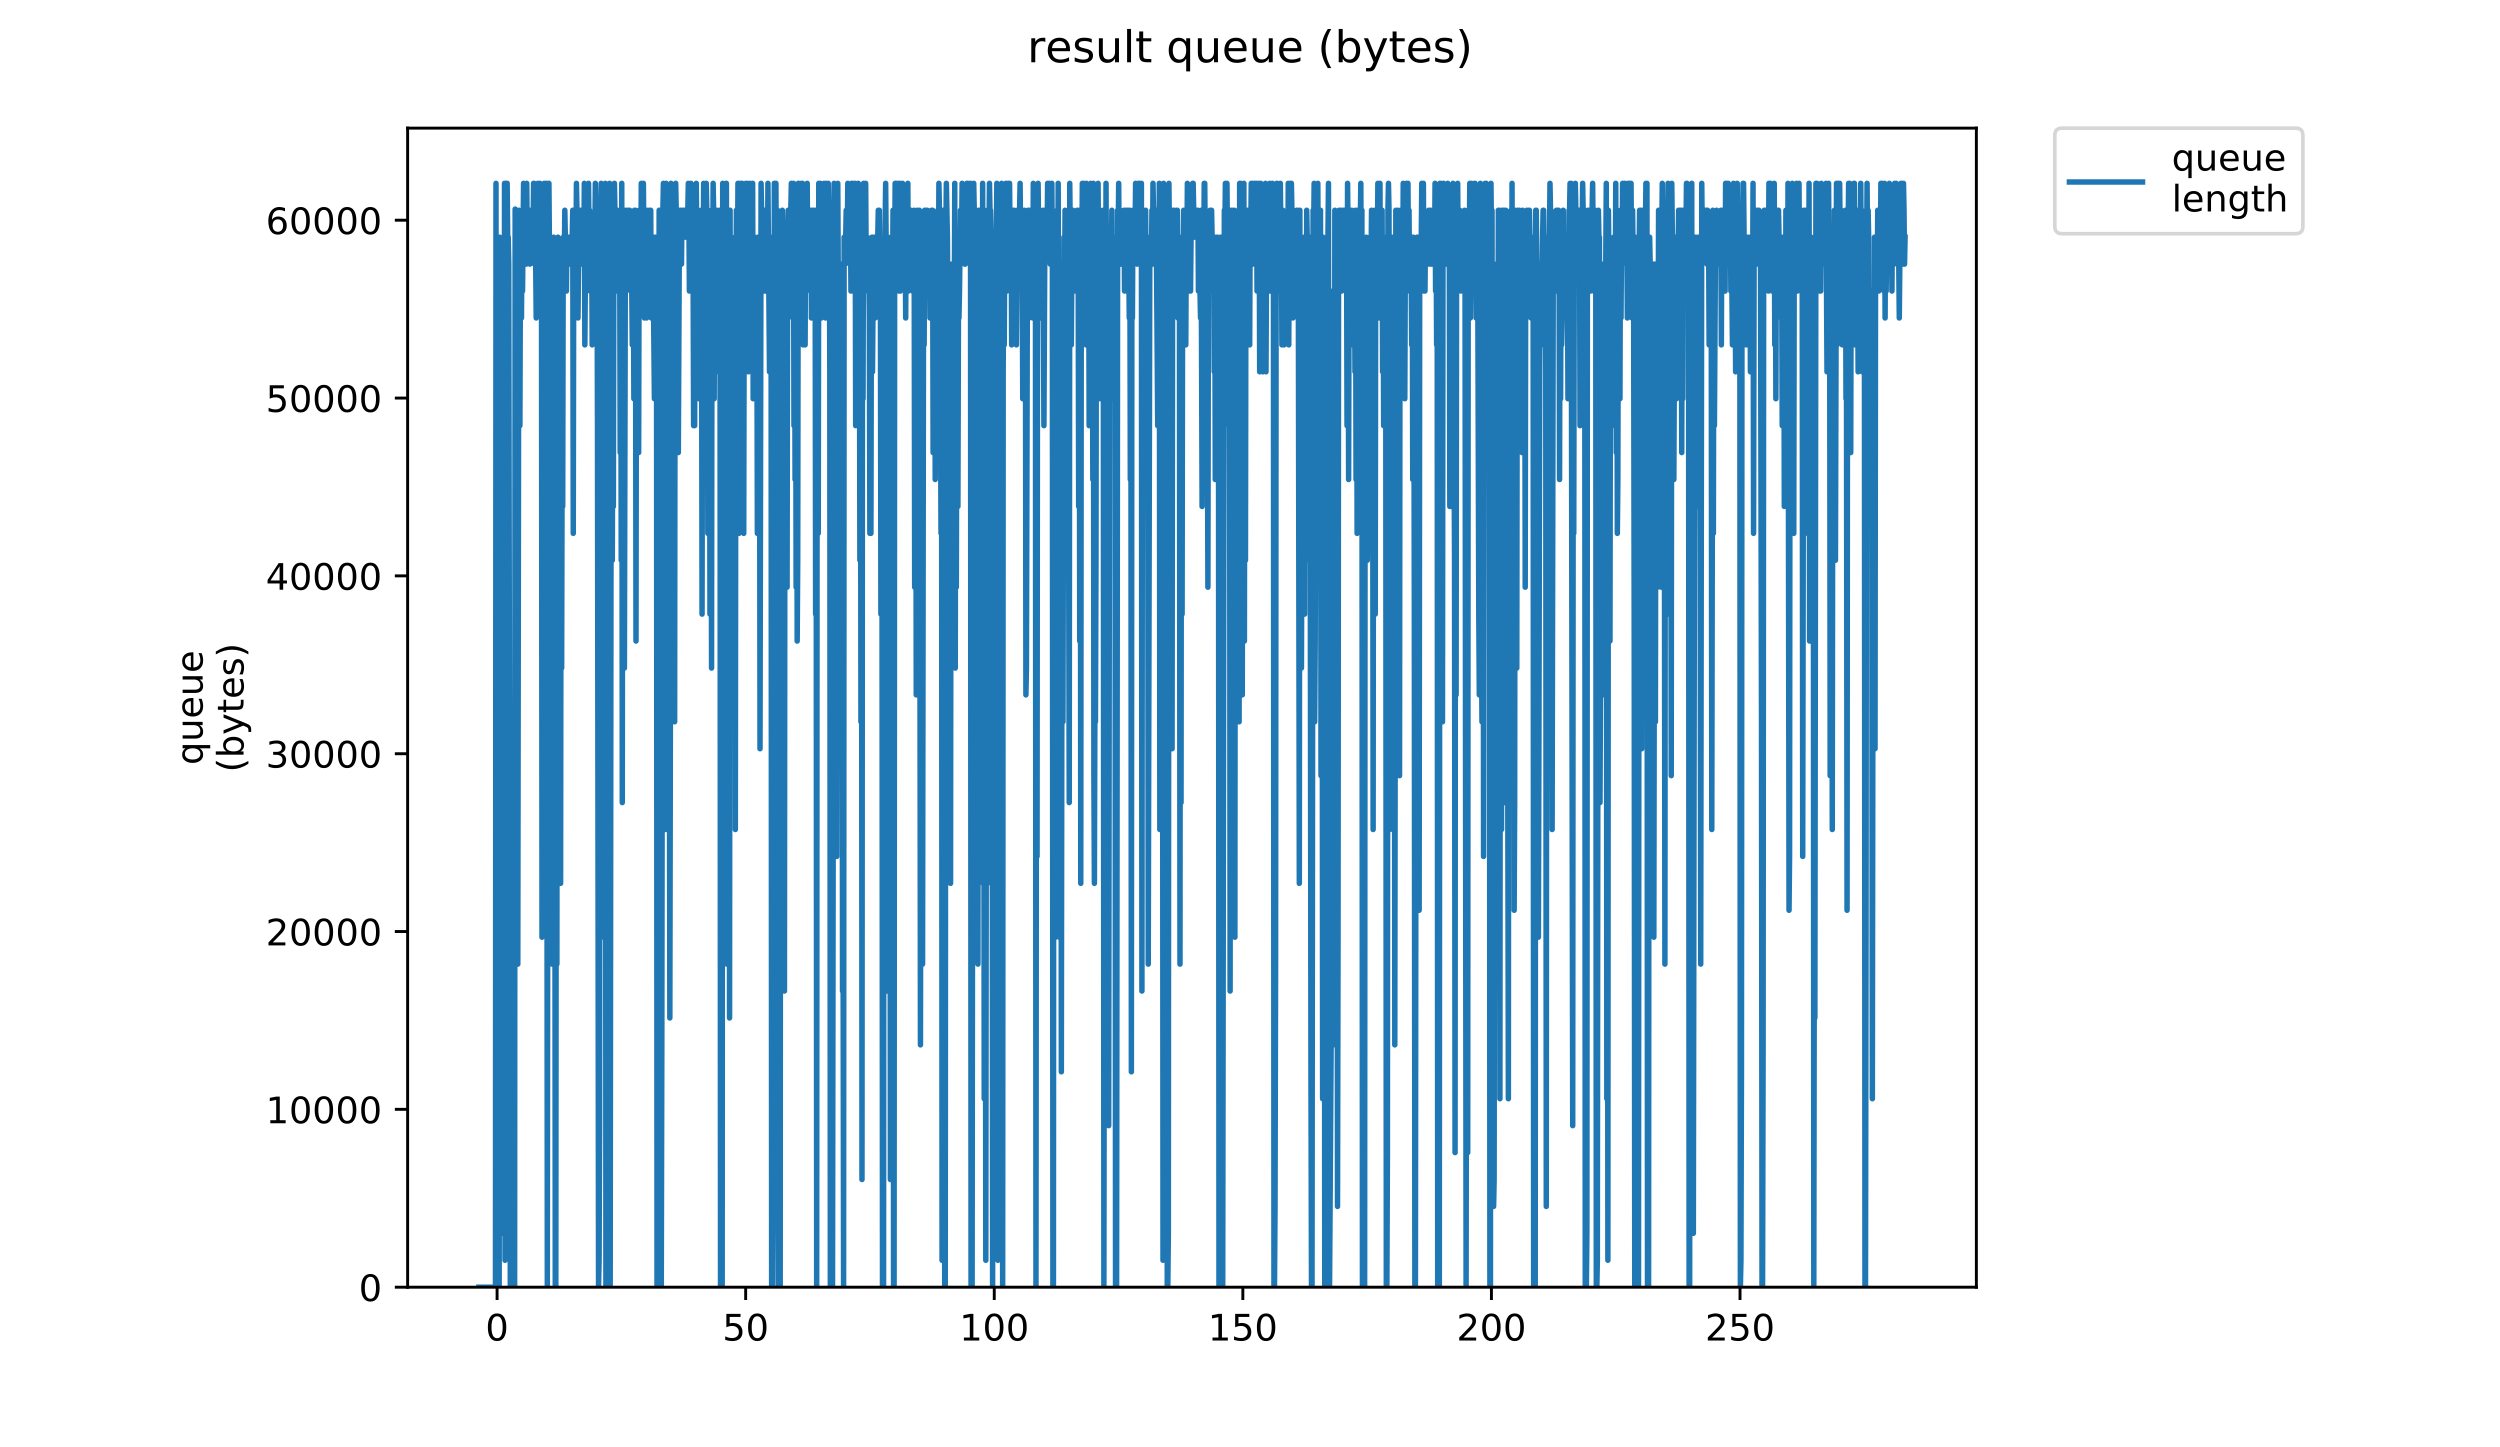 <?xml version="1.0" encoding="utf-8" standalone="no"?>
<!DOCTYPE svg PUBLIC "-//W3C//DTD SVG 1.1//EN"
  "http://www.w3.org/Graphics/SVG/1.1/DTD/svg11.dtd">
<!-- Created with matplotlib (https://matplotlib.org/) -->
<svg height="396pt" version="1.1" viewBox="0 0 684 396" width="684pt" xmlns="http://www.w3.org/2000/svg" xmlns:xlink="http://www.w3.org/1999/xlink">
 <defs>
  <style type="text/css">
*{stroke-linecap:butt;stroke-linejoin:round;}
  </style>
 </defs>
 <g id="figure_1">
  <g id="patch_1">
   <path d="M 0 396 
L 684 396 
L 684 0 
L 0 0 
z
" style="fill:#ffffff;"/>
  </g>
  <g id="axes_1">
   <g id="patch_2">
    <path d="M 111.527 352.174 
L 540.734 352.174 
L 540.734 35.062 
L 111.527 35.062 
z
" style="fill:#ffffff;"/>
   </g>
   <g id="matplotlib.axis_1">
    <g id="xtick_1">
     <g id="line2d_1">
      <defs>
       <path d="M 0 0 
L 0 3.5 
" id="mdb420c81db" style="stroke:#000000;stroke-width:0.8;"/>
      </defs>
      <g>
       <use style="stroke:#000000;stroke-width:0.8;" x="136.002" xlink:href="#mdb420c81db" y="352.174"/>
      </g>
     </g>
     <g id="text_1">
      <!-- 0 -->
      <defs>
       <path d="M 31.781 66.406 
Q 24.172 66.406 20.328 58.906 
Q 16.5 51.422 16.5 36.375 
Q 16.5 21.391 20.328 13.891 
Q 24.172 6.391 31.781 6.391 
Q 39.453 6.391 43.281 13.891 
Q 47.125 21.391 47.125 36.375 
Q 47.125 51.422 43.281 58.906 
Q 39.453 66.406 31.781 66.406 
z
M 31.781 74.219 
Q 44.047 74.219 50.516 64.516 
Q 56.984 54.828 56.984 36.375 
Q 56.984 17.969 50.516 8.266 
Q 44.047 -1.422 31.781 -1.422 
Q 19.531 -1.422 13.062 8.266 
Q 6.594 17.969 6.594 36.375 
Q 6.594 54.828 13.062 64.516 
Q 19.531 74.219 31.781 74.219 
z
" id="DejaVuSans-48"/>
      </defs>
      <g transform="translate(132.82 366.773)scale(0.1 -0.1)">
       <use xlink:href="#DejaVuSans-48"/>
      </g>
     </g>
    </g>
    <g id="xtick_2">
     <g id="line2d_2">
      <g>
       <use style="stroke:#000000;stroke-width:0.8;" x="204.015" xlink:href="#mdb420c81db" y="352.174"/>
      </g>
     </g>
     <g id="text_2">
      <!-- 50 -->
      <defs>
       <path d="M 10.797 72.906 
L 49.516 72.906 
L 49.516 64.594 
L 19.828 64.594 
L 19.828 46.734 
Q 21.969 47.469 24.109 47.828 
Q 26.266 48.188 28.422 48.188 
Q 40.625 48.188 47.75 41.5 
Q 54.891 34.812 54.891 23.391 
Q 54.891 11.625 47.562 5.094 
Q 40.234 -1.422 26.906 -1.422 
Q 22.312 -1.422 17.547 -0.641 
Q 12.797 0.141 7.719 1.703 
L 7.719 11.625 
Q 12.109 9.234 16.797 8.062 
Q 21.484 6.891 26.703 6.891 
Q 35.156 6.891 40.078 11.328 
Q 45.016 15.766 45.016 23.391 
Q 45.016 31 40.078 35.438 
Q 35.156 39.891 26.703 39.891 
Q 22.75 39.891 18.812 39.016 
Q 14.891 38.141 10.797 36.281 
z
" id="DejaVuSans-53"/>
      </defs>
      <g transform="translate(197.653 366.773)scale(0.1 -0.1)">
       <use xlink:href="#DejaVuSans-53"/>
       <use x="63.623" xlink:href="#DejaVuSans-48"/>
      </g>
     </g>
    </g>
    <g id="xtick_3">
     <g id="line2d_3">
      <g>
       <use style="stroke:#000000;stroke-width:0.8;" x="272.028" xlink:href="#mdb420c81db" y="352.174"/>
      </g>
     </g>
     <g id="text_3">
      <!-- 100 -->
      <defs>
       <path d="M 12.406 8.297 
L 28.516 8.297 
L 28.516 63.922 
L 10.984 60.406 
L 10.984 69.391 
L 28.422 72.906 
L 38.281 72.906 
L 38.281 8.297 
L 54.391 8.297 
L 54.391 0 
L 12.406 0 
z
" id="DejaVuSans-49"/>
      </defs>
      <g transform="translate(262.485 366.773)scale(0.1 -0.1)">
       <use xlink:href="#DejaVuSans-49"/>
       <use x="63.623" xlink:href="#DejaVuSans-48"/>
       <use x="127.246" xlink:href="#DejaVuSans-48"/>
      </g>
     </g>
    </g>
    <g id="xtick_4">
     <g id="line2d_4">
      <g>
       <use style="stroke:#000000;stroke-width:0.8;" x="340.042" xlink:href="#mdb420c81db" y="352.174"/>
      </g>
     </g>
     <g id="text_4">
      <!-- 150 -->
      <g transform="translate(330.498 366.773)scale(0.1 -0.1)">
       <use xlink:href="#DejaVuSans-49"/>
       <use x="63.623" xlink:href="#DejaVuSans-53"/>
       <use x="127.246" xlink:href="#DejaVuSans-48"/>
      </g>
     </g>
    </g>
    <g id="xtick_5">
     <g id="line2d_5">
      <g>
       <use style="stroke:#000000;stroke-width:0.8;" x="408.055" xlink:href="#mdb420c81db" y="352.174"/>
      </g>
     </g>
     <g id="text_5">
      <!-- 200 -->
      <defs>
       <path d="M 19.188 8.297 
L 53.609 8.297 
L 53.609 0 
L 7.328 0 
L 7.328 8.297 
Q 12.938 14.109 22.625 23.891 
Q 32.328 33.688 34.812 36.531 
Q 39.547 41.844 41.422 45.531 
Q 43.312 49.219 43.312 52.781 
Q 43.312 58.594 39.234 62.25 
Q 35.156 65.922 28.609 65.922 
Q 23.969 65.922 18.812 64.312 
Q 13.672 62.703 7.812 59.422 
L 7.812 69.391 
Q 13.766 71.781 18.938 73 
Q 24.125 74.219 28.422 74.219 
Q 39.75 74.219 46.484 68.547 
Q 53.219 62.891 53.219 53.422 
Q 53.219 48.922 51.531 44.891 
Q 49.859 40.875 45.406 35.406 
Q 44.188 33.984 37.641 27.219 
Q 31.109 20.453 19.188 8.297 
z
" id="DejaVuSans-50"/>
      </defs>
      <g transform="translate(398.512 366.773)scale(0.1 -0.1)">
       <use xlink:href="#DejaVuSans-50"/>
       <use x="63.623" xlink:href="#DejaVuSans-48"/>
       <use x="127.246" xlink:href="#DejaVuSans-48"/>
      </g>
     </g>
    </g>
    <g id="xtick_6">
     <g id="line2d_6">
      <g>
       <use style="stroke:#000000;stroke-width:0.8;" x="476.069" xlink:href="#mdb420c81db" y="352.174"/>
      </g>
     </g>
     <g id="text_6">
      <!-- 250 -->
      <g transform="translate(466.525 366.773)scale(0.1 -0.1)">
       <use xlink:href="#DejaVuSans-50"/>
       <use x="63.623" xlink:href="#DejaVuSans-53"/>
       <use x="127.246" xlink:href="#DejaVuSans-48"/>
      </g>
     </g>
    </g>
   </g>
   <g id="matplotlib.axis_2">
    <g id="ytick_1">
     <g id="line2d_7">
      <defs>
       <path d="M 0 0 
L -3.5 0 
" id="m40ad8253c9" style="stroke:#000000;stroke-width:0.8;"/>
      </defs>
      <g>
       <use style="stroke:#000000;stroke-width:0.8;" x="111.527" xlink:href="#m40ad8253c9" y="352.174"/>
      </g>
     </g>
     <g id="text_7">
      <!-- 0 -->
      <g transform="translate(98.165 355.973)scale(0.1 -0.1)">
       <use xlink:href="#DejaVuSans-48"/>
      </g>
     </g>
    </g>
    <g id="ytick_2">
     <g id="line2d_8">
      <g>
       <use style="stroke:#000000;stroke-width:0.8;" x="111.527" xlink:href="#m40ad8253c9" y="303.521"/>
      </g>
     </g>
     <g id="text_8">
      <!-- 10000 -->
      <g transform="translate(72.715 307.32)scale(0.1 -0.1)">
       <use xlink:href="#DejaVuSans-49"/>
       <use x="63.623" xlink:href="#DejaVuSans-48"/>
       <use x="127.246" xlink:href="#DejaVuSans-48"/>
       <use x="190.869" xlink:href="#DejaVuSans-48"/>
       <use x="254.492" xlink:href="#DejaVuSans-48"/>
      </g>
     </g>
    </g>
    <g id="ytick_3">
     <g id="line2d_9">
      <g>
       <use style="stroke:#000000;stroke-width:0.8;" x="111.527" xlink:href="#m40ad8253c9" y="254.867"/>
      </g>
     </g>
     <g id="text_9">
      <!-- 20000 -->
      <g transform="translate(72.715 258.667)scale(0.1 -0.1)">
       <use xlink:href="#DejaVuSans-50"/>
       <use x="63.623" xlink:href="#DejaVuSans-48"/>
       <use x="127.246" xlink:href="#DejaVuSans-48"/>
       <use x="190.869" xlink:href="#DejaVuSans-48"/>
       <use x="254.492" xlink:href="#DejaVuSans-48"/>
      </g>
     </g>
    </g>
    <g id="ytick_4">
     <g id="line2d_10">
      <g>
       <use style="stroke:#000000;stroke-width:0.8;" x="111.527" xlink:href="#m40ad8253c9" y="206.214"/>
      </g>
     </g>
     <g id="text_10">
      <!-- 30000 -->
      <defs>
       <path d="M 40.578 39.312 
Q 47.656 37.797 51.625 33 
Q 55.609 28.219 55.609 21.188 
Q 55.609 10.406 48.188 4.484 
Q 40.766 -1.422 27.094 -1.422 
Q 22.516 -1.422 17.656 -0.516 
Q 12.797 0.391 7.625 2.203 
L 7.625 11.719 
Q 11.719 9.328 16.594 8.109 
Q 21.484 6.891 26.812 6.891 
Q 36.078 6.891 40.938 10.547 
Q 45.797 14.203 45.797 21.188 
Q 45.797 27.641 41.281 31.266 
Q 36.766 34.906 28.719 34.906 
L 20.219 34.906 
L 20.219 43.016 
L 29.109 43.016 
Q 36.375 43.016 40.234 45.922 
Q 44.094 48.828 44.094 54.297 
Q 44.094 59.906 40.109 62.906 
Q 36.141 65.922 28.719 65.922 
Q 24.656 65.922 20.016 65.031 
Q 15.375 64.156 9.812 62.312 
L 9.812 71.094 
Q 15.438 72.656 20.344 73.438 
Q 25.25 74.219 29.594 74.219 
Q 40.828 74.219 47.359 69.109 
Q 53.906 64.016 53.906 55.328 
Q 53.906 49.266 50.438 45.094 
Q 46.969 40.922 40.578 39.312 
z
" id="DejaVuSans-51"/>
      </defs>
      <g transform="translate(72.715 210.013)scale(0.1 -0.1)">
       <use xlink:href="#DejaVuSans-51"/>
       <use x="63.623" xlink:href="#DejaVuSans-48"/>
       <use x="127.246" xlink:href="#DejaVuSans-48"/>
       <use x="190.869" xlink:href="#DejaVuSans-48"/>
       <use x="254.492" xlink:href="#DejaVuSans-48"/>
      </g>
     </g>
    </g>
    <g id="ytick_5">
     <g id="line2d_11">
      <g>
       <use style="stroke:#000000;stroke-width:0.8;" x="111.527" xlink:href="#m40ad8253c9" y="157.561"/>
      </g>
     </g>
     <g id="text_11">
      <!-- 40000 -->
      <defs>
       <path d="M 37.797 64.312 
L 12.891 25.391 
L 37.797 25.391 
z
M 35.203 72.906 
L 47.609 72.906 
L 47.609 25.391 
L 58.016 25.391 
L 58.016 17.188 
L 47.609 17.188 
L 47.609 0 
L 37.797 0 
L 37.797 17.188 
L 4.891 17.188 
L 4.891 26.703 
z
" id="DejaVuSans-52"/>
      </defs>
      <g transform="translate(72.715 161.36)scale(0.1 -0.1)">
       <use xlink:href="#DejaVuSans-52"/>
       <use x="63.623" xlink:href="#DejaVuSans-48"/>
       <use x="127.246" xlink:href="#DejaVuSans-48"/>
       <use x="190.869" xlink:href="#DejaVuSans-48"/>
       <use x="254.492" xlink:href="#DejaVuSans-48"/>
      </g>
     </g>
    </g>
    <g id="ytick_6">
     <g id="line2d_12">
      <g>
       <use style="stroke:#000000;stroke-width:0.8;" x="111.527" xlink:href="#m40ad8253c9" y="108.907"/>
      </g>
     </g>
     <g id="text_12">
      <!-- 50000 -->
      <g transform="translate(72.715 112.706)scale(0.1 -0.1)">
       <use xlink:href="#DejaVuSans-53"/>
       <use x="63.623" xlink:href="#DejaVuSans-48"/>
       <use x="127.246" xlink:href="#DejaVuSans-48"/>
       <use x="190.869" xlink:href="#DejaVuSans-48"/>
       <use x="254.492" xlink:href="#DejaVuSans-48"/>
      </g>
     </g>
    </g>
    <g id="ytick_7">
     <g id="line2d_13">
      <g>
       <use style="stroke:#000000;stroke-width:0.8;" x="111.527" xlink:href="#m40ad8253c9" y="60.254"/>
      </g>
     </g>
     <g id="text_13">
      <!-- 60000 -->
      <defs>
       <path d="M 33.016 40.375 
Q 26.375 40.375 22.484 35.828 
Q 18.609 31.297 18.609 23.391 
Q 18.609 15.531 22.484 10.953 
Q 26.375 6.391 33.016 6.391 
Q 39.656 6.391 43.531 10.953 
Q 47.406 15.531 47.406 23.391 
Q 47.406 31.297 43.531 35.828 
Q 39.656 40.375 33.016 40.375 
z
M 52.594 71.297 
L 52.594 62.312 
Q 48.875 64.062 45.094 64.984 
Q 41.312 65.922 37.594 65.922 
Q 27.828 65.922 22.672 59.328 
Q 17.531 52.734 16.797 39.406 
Q 19.672 43.656 24.016 45.922 
Q 28.375 48.188 33.594 48.188 
Q 44.578 48.188 50.953 41.516 
Q 57.328 34.859 57.328 23.391 
Q 57.328 12.156 50.688 5.359 
Q 44.047 -1.422 33.016 -1.422 
Q 20.359 -1.422 13.672 8.266 
Q 6.984 17.969 6.984 36.375 
Q 6.984 53.656 15.188 63.938 
Q 23.391 74.219 37.203 74.219 
Q 40.922 74.219 44.703 73.484 
Q 48.484 72.75 52.594 71.297 
z
" id="DejaVuSans-54"/>
      </defs>
      <g transform="translate(72.715 64.053)scale(0.1 -0.1)">
       <use xlink:href="#DejaVuSans-54"/>
       <use x="63.623" xlink:href="#DejaVuSans-48"/>
       <use x="127.246" xlink:href="#DejaVuSans-48"/>
       <use x="190.869" xlink:href="#DejaVuSans-48"/>
       <use x="254.492" xlink:href="#DejaVuSans-48"/>
      </g>
     </g>
    </g>
    <g id="text_14">
     <!-- queue -->
     <defs>
      <path d="M 14.797 27.297 
Q 14.797 17.391 18.875 11.75 
Q 22.953 6.109 30.078 6.109 
Q 37.203 6.109 41.297 11.75 
Q 45.406 17.391 45.406 27.297 
Q 45.406 37.203 41.297 42.844 
Q 37.203 48.484 30.078 48.484 
Q 22.953 48.484 18.875 42.844 
Q 14.797 37.203 14.797 27.297 
z
M 45.406 8.203 
Q 42.578 3.328 38.25 0.953 
Q 33.938 -1.422 27.875 -1.422 
Q 17.969 -1.422 11.734 6.484 
Q 5.516 14.406 5.516 27.297 
Q 5.516 40.188 11.734 48.094 
Q 17.969 56 27.875 56 
Q 33.938 56 38.25 53.625 
Q 42.578 51.266 45.406 46.391 
L 45.406 54.688 
L 54.391 54.688 
L 54.391 -20.797 
L 45.406 -20.797 
z
" id="DejaVuSans-113"/>
      <path d="M 8.5 21.578 
L 8.5 54.688 
L 17.484 54.688 
L 17.484 21.922 
Q 17.484 14.156 20.5 10.266 
Q 23.531 6.391 29.594 6.391 
Q 36.859 6.391 41.078 11.031 
Q 45.312 15.672 45.312 23.688 
L 45.312 54.688 
L 54.297 54.688 
L 54.297 0 
L 45.312 0 
L 45.312 8.406 
Q 42.047 3.422 37.719 1 
Q 33.406 -1.422 27.688 -1.422 
Q 18.266 -1.422 13.375 4.438 
Q 8.5 10.297 8.5 21.578 
z
M 31.109 56 
z
" id="DejaVuSans-117"/>
      <path d="M 56.203 29.594 
L 56.203 25.203 
L 14.891 25.203 
Q 15.484 15.922 20.484 11.062 
Q 25.484 6.203 34.422 6.203 
Q 39.594 6.203 44.453 7.469 
Q 49.312 8.734 54.109 11.281 
L 54.109 2.781 
Q 49.266 0.734 44.188 -0.344 
Q 39.109 -1.422 33.891 -1.422 
Q 20.797 -1.422 13.156 6.188 
Q 5.516 13.812 5.516 26.812 
Q 5.516 40.234 12.766 48.109 
Q 20.016 56 32.328 56 
Q 43.359 56 49.781 48.891 
Q 56.203 41.797 56.203 29.594 
z
M 47.219 32.234 
Q 47.125 39.594 43.094 43.984 
Q 39.062 48.391 32.422 48.391 
Q 24.906 48.391 20.391 44.141 
Q 15.875 39.891 15.188 32.172 
z
" id="DejaVuSans-101"/>
     </defs>
     <g transform="translate(55.437 209.283)rotate(-90)scale(0.1 -0.1)">
      <use xlink:href="#DejaVuSans-113"/>
      <use x="63.477" xlink:href="#DejaVuSans-117"/>
      <use x="126.855" xlink:href="#DejaVuSans-101"/>
      <use x="188.379" xlink:href="#DejaVuSans-117"/>
      <use x="251.758" xlink:href="#DejaVuSans-101"/>
     </g>
     <!-- (bytes) -->
     <defs>
      <path d="M 31 75.875 
Q 24.469 64.656 21.281 53.656 
Q 18.109 42.672 18.109 31.391 
Q 18.109 20.125 21.312 9.062 
Q 24.516 -2 31 -13.188 
L 23.188 -13.188 
Q 15.875 -1.703 12.234 9.375 
Q 8.594 20.453 8.594 31.391 
Q 8.594 42.281 12.203 53.312 
Q 15.828 64.359 23.188 75.875 
z
" id="DejaVuSans-40"/>
      <path d="M 48.688 27.297 
Q 48.688 37.203 44.609 42.844 
Q 40.531 48.484 33.406 48.484 
Q 26.266 48.484 22.188 42.844 
Q 18.109 37.203 18.109 27.297 
Q 18.109 17.391 22.188 11.75 
Q 26.266 6.109 33.406 6.109 
Q 40.531 6.109 44.609 11.75 
Q 48.688 17.391 48.688 27.297 
z
M 18.109 46.391 
Q 20.953 51.266 25.266 53.625 
Q 29.594 56 35.594 56 
Q 45.562 56 51.781 48.094 
Q 58.016 40.188 58.016 27.297 
Q 58.016 14.406 51.781 6.484 
Q 45.562 -1.422 35.594 -1.422 
Q 29.594 -1.422 25.266 0.953 
Q 20.953 3.328 18.109 8.203 
L 18.109 0 
L 9.078 0 
L 9.078 75.984 
L 18.109 75.984 
z
" id="DejaVuSans-98"/>
      <path d="M 32.172 -5.078 
Q 28.375 -14.844 24.75 -17.812 
Q 21.141 -20.797 15.094 -20.797 
L 7.906 -20.797 
L 7.906 -13.281 
L 13.188 -13.281 
Q 16.891 -13.281 18.938 -11.516 
Q 21 -9.766 23.484 -3.219 
L 25.094 0.875 
L 2.984 54.688 
L 12.5 54.688 
L 29.594 11.922 
L 46.688 54.688 
L 56.203 54.688 
z
" id="DejaVuSans-121"/>
      <path d="M 18.312 70.219 
L 18.312 54.688 
L 36.812 54.688 
L 36.812 47.703 
L 18.312 47.703 
L 18.312 18.016 
Q 18.312 11.328 20.141 9.422 
Q 21.969 7.516 27.594 7.516 
L 36.812 7.516 
L 36.812 0 
L 27.594 0 
Q 17.188 0 13.234 3.875 
Q 9.281 7.766 9.281 18.016 
L 9.281 47.703 
L 2.688 47.703 
L 2.688 54.688 
L 9.281 54.688 
L 9.281 70.219 
z
" id="DejaVuSans-116"/>
      <path d="M 44.281 53.078 
L 44.281 44.578 
Q 40.484 46.531 36.375 47.5 
Q 32.281 48.484 27.875 48.484 
Q 21.188 48.484 17.844 46.438 
Q 14.5 44.391 14.5 40.281 
Q 14.5 37.156 16.891 35.375 
Q 19.281 33.594 26.516 31.984 
L 29.594 31.297 
Q 39.156 29.25 43.188 25.516 
Q 47.219 21.781 47.219 15.094 
Q 47.219 7.469 41.188 3.016 
Q 35.156 -1.422 24.609 -1.422 
Q 20.219 -1.422 15.453 -0.562 
Q 10.688 0.297 5.422 2 
L 5.422 11.281 
Q 10.406 8.688 15.234 7.391 
Q 20.062 6.109 24.812 6.109 
Q 31.156 6.109 34.562 8.281 
Q 37.984 10.453 37.984 14.406 
Q 37.984 18.062 35.516 20.016 
Q 33.062 21.969 24.703 23.781 
L 21.578 24.516 
Q 13.234 26.266 9.516 29.906 
Q 5.812 33.547 5.812 39.891 
Q 5.812 47.609 11.281 51.797 
Q 16.75 56 26.812 56 
Q 31.781 56 36.172 55.266 
Q 40.578 54.547 44.281 53.078 
z
" id="DejaVuSans-115"/>
      <path d="M 8.016 75.875 
L 15.828 75.875 
Q 23.141 64.359 26.781 53.312 
Q 30.422 42.281 30.422 31.391 
Q 30.422 20.453 26.781 9.375 
Q 23.141 -1.703 15.828 -13.188 
L 8.016 -13.188 
Q 14.5 -2 17.703 9.062 
Q 20.906 20.125 20.906 31.391 
Q 20.906 42.672 17.703 53.656 
Q 14.5 64.656 8.016 75.875 
z
" id="DejaVuSans-41"/>
     </defs>
     <g transform="translate(66.635 211.295)rotate(-90)scale(0.1 -0.1)">
      <use xlink:href="#DejaVuSans-40"/>
      <use x="39.014" xlink:href="#DejaVuSans-98"/>
      <use x="102.49" xlink:href="#DejaVuSans-121"/>
      <use x="161.67" xlink:href="#DejaVuSans-116"/>
      <use x="200.879" xlink:href="#DejaVuSans-101"/>
      <use x="262.402" xlink:href="#DejaVuSans-115"/>
      <use x="314.502" xlink:href="#DejaVuSans-41"/>
     </g>
    </g>
   </g>
   <g id="line2d_14">
    <path clip-path="url(#p3f1e863dd1)" d="M 131.036 352.174 
L 135.56 352.174 
L 135.704 50.163 
L 135.848 352.174 
L 135.993 344.808 
L 136.136 271.147 
L 136.282 322.71 
L 136.427 249.048 
L 136.573 352.174 
L 136.719 64.895 
L 137.019 337.442 
L 137.169 307.977 
L 137.318 337.442 
L 137.462 219.584 
L 137.606 271.147 
L 137.749 109.092 
L 137.893 293.245 
L 138.036 50.163 
L 138.18 344.808 
L 138.325 50.163 
L 138.47 64.895 
L 138.613 50.163 
L 138.757 50.163 
L 138.902 64.895 
L 139.045 64.895 
L 139.189 72.261 
L 139.619 352.174 
L 140.8 352.174 
L 140.945 57.208 
L 141.089 101.726 
L 141.233 94.36 
L 141.377 145.923 
L 141.525 123.824 
L 141.669 263.781 
L 141.956 57.529 
L 142.243 116.458 
L 142.387 72.261 
L 142.674 86.994 
L 142.818 64.895 
L 142.962 79.628 
L 143.249 50.163 
L 143.392 64.895 
L 143.538 57.529 
L 143.681 72.261 
L 143.968 72.261 
L 144.112 50.163 
L 144.255 64.895 
L 144.399 64.895 
L 144.542 57.529 
L 144.688 57.529 
L 144.978 72.261 
L 145.123 57.529 
L 145.269 57.529 
L 145.415 64.895 
L 145.558 57.529 
L 145.702 64.895 
L 145.845 64.895 
L 145.989 50.163 
L 146.132 50.163 
L 146.276 72.261 
L 146.562 72.261 
L 146.707 86.994 
L 147 72.261 
L 147.143 50.163 
L 147.286 57.529 
L 147.43 57.529 
L 147.573 72.261 
L 147.716 50.163 
L 147.859 64.895 
L 148.148 64.895 
L 148.292 256.415 
L 148.435 57.529 
L 148.58 64.895 
L 148.726 86.994 
L 148.871 50.163 
L 149.016 101.726 
L 149.161 72.261 
L 149.306 116.458 
L 149.452 50.163 
L 149.596 145.923 
L 149.746 352.174 
L 150.04 50.163 
L 150.186 50.163 
L 150.474 86.994 
L 150.619 72.261 
L 150.764 79.628 
L 150.908 234.316 
L 151.051 263.781 
L 151.34 86.994 
L 151.484 64.895 
L 151.629 86.994 
L 151.773 160.655 
L 151.921 352.174 
L 152.071 352.174 
L 152.217 175.387 
L 152.363 263.781 
L 152.507 79.628 
L 152.651 64.895 
L 152.796 101.726 
L 152.94 190.119 
L 153.085 190.119 
L 153.233 153.289 
L 153.376 241.682 
L 153.52 116.458 
L 153.668 182.782 
L 153.812 116.458 
L 153.956 138.557 
L 154.101 64.895 
L 154.245 72.261 
L 154.388 72.261 
L 154.532 57.529 
L 154.677 64.895 
L 154.822 64.895 
L 154.969 79.628 
L 155.113 64.895 
L 155.256 64.895 
L 155.401 72.261 
L 155.545 64.895 
L 155.835 64.895 
L 155.98 72.261 
L 156.125 64.895 
L 156.269 72.261 
L 156.413 72.261 
L 156.701 57.529 
L 156.844 145.923 
L 156.988 57.529 
L 157.134 57.529 
L 157.279 64.895 
L 157.422 57.529 
L 157.565 72.261 
L 157.71 50.163 
L 157.853 57.529 
L 157.996 57.529 
L 158.139 86.994 
L 158.282 72.261 
L 158.426 72.261 
L 158.713 57.529 
L 158.856 64.895 
L 159.006 57.529 
L 159.149 72.261 
L 159.292 57.529 
L 159.436 57.529 
L 159.581 72.261 
L 159.724 72.261 
L 159.867 50.163 
L 160.01 94.36 
L 160.297 57.529 
L 160.441 64.895 
L 160.584 57.529 
L 160.728 72.261 
L 160.874 72.261 
L 161.019 50.163 
L 161.162 64.895 
L 161.306 57.529 
L 161.449 79.628 
L 161.592 64.895 
L 161.735 79.628 
L 161.879 64.895 
L 162.022 94.36 
L 162.166 64.895 
L 162.31 72.261 
L 162.457 64.895 
L 162.602 79.628 
L 162.888 50.163 
L 163.032 57.529 
L 163.177 79.628 
L 163.322 57.529 
L 163.47 116.458 
L 163.759 352.174 
L 163.909 344.808 
L 164.053 307.977 
L 164.199 79.628 
L 164.344 72.261 
L 164.488 50.163 
L 164.775 234.316 
L 165.061 64.895 
L 165.204 256.415 
L 165.49 57.529 
L 165.633 50.163 
L 165.776 352.174 
L 166.077 352.174 
L 166.224 72.261 
L 166.369 182.782 
L 166.513 79.628 
L 166.657 79.628 
L 166.801 50.163 
L 166.948 352.174 
L 167.238 86.994 
L 167.381 57.529 
L 167.525 153.289 
L 167.672 101.726 
L 167.816 138.557 
L 167.959 64.895 
L 168.103 50.163 
L 168.247 57.529 
L 168.534 57.529 
L 168.821 79.628 
L 168.966 57.529 
L 169.109 64.895 
L 169.54 64.895 
L 169.683 123.824 
L 169.826 72.261 
L 169.971 153.289 
L 170.115 50.163 
L 170.258 219.584 
L 170.402 57.529 
L 170.546 94.36 
L 170.689 72.261 
L 170.833 182.782 
L 171.125 57.529 
L 171.269 79.628 
L 171.413 64.895 
L 171.556 64.895 
L 171.701 57.529 
L 171.846 72.261 
L 171.99 57.529 
L 172.134 72.261 
L 172.279 57.529 
L 172.422 64.895 
L 172.566 79.628 
L 172.709 64.895 
L 172.996 94.36 
L 173.283 72.261 
L 173.426 109.092 
L 173.57 57.529 
L 173.714 101.726 
L 173.857 57.529 
L 174.006 175.387 
L 174.15 72.261 
L 174.295 64.895 
L 174.438 79.628 
L 174.586 64.895 
L 174.732 123.824 
L 174.88 57.529 
L 175.025 79.628 
L 175.171 57.529 
L 175.315 72.261 
L 175.459 50.163 
L 175.602 72.261 
L 175.745 64.895 
L 175.888 64.895 
L 176.031 50.163 
L 176.317 86.994 
L 176.604 57.529 
L 176.892 86.994 
L 177.179 57.529 
L 177.322 72.261 
L 177.465 64.895 
L 177.608 79.628 
L 177.752 57.529 
L 177.897 72.261 
L 178.04 57.529 
L 178.187 86.994 
L 178.33 64.895 
L 178.473 79.628 
L 178.616 64.895 
L 178.902 94.36 
L 179.045 109.092 
L 179.189 64.895 
L 179.333 64.895 
L 179.476 79.628 
L 179.619 64.895 
L 179.762 352.174 
L 179.912 352.174 
L 180.343 57.529 
L 180.486 57.529 
L 180.63 352.174 
L 180.925 352.174 
L 181.076 285.879 
L 181.364 57.529 
L 181.507 50.163 
L 181.651 197.486 
L 181.797 79.628 
L 181.946 64.895 
L 182.094 226.95 
L 182.241 50.163 
L 182.389 79.628 
L 182.536 57.529 
L 182.679 57.529 
L 182.976 94.36 
L 183.27 278.513 
L 183.415 197.486 
L 183.564 50.163 
L 183.858 94.36 
L 184.005 57.529 
L 184.148 72.261 
L 184.292 57.529 
L 184.58 197.486 
L 184.724 57.529 
L 184.868 50.163 
L 185.013 57.529 
L 185.156 57.529 
L 185.299 72.261 
L 185.443 57.529 
L 185.586 123.824 
L 185.873 64.895 
L 186.017 57.529 
L 186.161 57.529 
L 186.452 72.261 
L 186.595 57.529 
L 186.738 64.895 
L 186.882 57.529 
L 187.318 57.529 
L 187.461 64.895 
L 187.604 57.529 
L 187.894 57.529 
L 188.039 64.895 
L 188.328 50.163 
L 188.471 57.529 
L 188.616 79.628 
L 188.76 64.895 
L 188.907 64.895 
L 189.05 50.163 
L 189.194 64.895 
L 189.337 57.529 
L 189.484 79.628 
L 189.627 72.261 
L 189.771 116.458 
L 189.915 64.895 
L 190.059 116.458 
L 190.205 64.895 
L 190.351 86.994 
L 190.495 50.163 
L 190.638 64.895 
L 191.073 64.895 
L 191.217 109.092 
L 191.36 101.726 
L 191.503 109.092 
L 191.793 57.529 
L 191.936 72.261 
L 192.081 168.021 
L 192.224 79.628 
L 192.368 86.994 
L 192.512 50.163 
L 192.801 79.628 
L 192.945 57.529 
L 193.09 72.261 
L 193.233 50.163 
L 193.378 57.529 
L 193.523 72.261 
L 193.668 145.923 
L 193.811 57.529 
L 193.954 145.923 
L 194.098 64.895 
L 194.248 168.021 
L 194.535 86.994 
L 194.679 182.782 
L 194.823 57.529 
L 194.967 94.36 
L 195.11 50.163 
L 195.254 57.529 
L 195.398 109.092 
L 195.542 57.529 
L 196.121 57.529 
L 196.554 101.726 
L 196.698 64.895 
L 196.845 57.529 
L 196.99 57.529 
L 197.135 352.174 
L 197.286 352.174 
L 197.437 337.442 
L 197.587 352.174 
L 197.731 50.163 
L 197.875 57.529 
L 198.019 86.994 
L 198.163 212.218 
L 198.309 168.021 
L 198.598 50.163 
L 198.741 50.163 
L 198.885 263.781 
L 199.031 72.261 
L 199.175 64.895 
L 199.319 263.781 
L 199.463 57.529 
L 199.606 278.513 
L 199.751 57.529 
L 199.895 168.021 
L 200.038 64.895 
L 200.182 72.261 
L 200.328 153.289 
L 200.472 109.092 
L 200.759 190.119 
L 200.902 72.261 
L 201.046 64.895 
L 201.189 226.95 
L 201.332 86.994 
L 201.476 57.529 
L 201.619 101.726 
L 201.904 50.163 
L 202.048 64.895 
L 202.192 145.923 
L 202.336 50.163 
L 202.479 57.529 
L 202.622 57.529 
L 202.766 79.628 
L 202.909 50.163 
L 203.053 50.163 
L 203.197 57.529 
L 203.34 57.529 
L 203.483 145.923 
L 203.626 72.261 
L 203.769 86.994 
L 203.913 79.628 
L 204.056 50.163 
L 204.199 57.529 
L 204.342 57.529 
L 204.485 50.163 
L 204.771 101.726 
L 204.914 72.261 
L 205.061 79.628 
L 205.204 50.163 
L 205.491 64.895 
L 205.78 64.895 
L 205.923 50.163 
L 206.067 109.092 
L 206.21 72.261 
L 206.353 94.36 
L 206.497 64.895 
L 206.642 109.092 
L 206.786 79.628 
L 206.93 101.726 
L 207.073 79.628 
L 207.217 145.923 
L 207.36 64.895 
L 207.504 79.628 
L 207.648 72.261 
L 207.791 79.628 
L 207.94 204.852 
L 208.229 50.163 
L 208.372 57.529 
L 208.515 57.529 
L 208.66 64.895 
L 208.805 64.895 
L 208.949 79.628 
L 209.094 57.529 
L 209.238 64.895 
L 209.384 79.628 
L 209.528 79.628 
L 209.671 57.529 
L 209.816 57.529 
L 209.959 79.628 
L 210.102 50.163 
L 210.538 101.726 
L 210.681 64.895 
L 210.827 64.895 
L 210.971 79.628 
L 211.119 352.174 
L 211.418 352.174 
L 211.569 322.71 
L 211.858 50.163 
L 212.001 64.895 
L 212.288 50.163 
L 212.433 86.994 
L 212.578 79.628 
L 212.721 57.529 
L 212.864 72.261 
L 213.011 352.174 
L 213.462 352.174 
L 213.612 64.895 
L 213.758 72.261 
L 213.903 109.092 
L 214.048 57.529 
L 214.192 64.895 
L 214.336 168.021 
L 214.481 101.726 
L 214.624 271.147 
L 214.769 94.36 
L 214.917 94.36 
L 215.061 145.923 
L 215.204 116.458 
L 215.348 160.655 
L 215.493 72.261 
L 215.638 57.529 
L 215.928 72.261 
L 216.074 57.529 
L 216.219 64.895 
L 216.508 50.163 
L 216.652 72.261 
L 216.796 72.261 
L 216.94 86.994 
L 217.086 50.163 
L 217.231 116.458 
L 217.379 57.529 
L 217.53 131.19 
L 217.675 79.628 
L 217.819 160.655 
L 217.963 72.261 
L 218.108 175.387 
L 218.255 153.289 
L 218.402 50.163 
L 218.546 50.163 
L 218.69 64.895 
L 218.833 64.895 
L 218.978 57.529 
L 219.122 72.261 
L 219.267 50.163 
L 219.414 64.895 
L 219.558 50.163 
L 219.702 94.36 
L 220.134 57.529 
L 220.278 94.36 
L 220.423 57.529 
L 220.566 72.261 
L 220.71 64.895 
L 220.853 50.163 
L 220.997 72.261 
L 221.14 57.529 
L 221.572 57.529 
L 221.715 79.628 
L 221.859 57.529 
L 222.002 86.994 
L 222.145 57.529 
L 222.432 79.628 
L 222.576 57.529 
L 222.72 86.994 
L 222.866 57.529 
L 223.011 57.529 
L 223.154 168.021 
L 223.298 94.36 
L 223.441 352.174 
L 223.584 57.529 
L 223.727 79.628 
L 223.87 145.923 
L 224.013 50.163 
L 224.158 64.895 
L 224.445 50.163 
L 224.732 86.994 
L 224.875 72.261 
L 225.018 79.628 
L 225.161 57.529 
L 225.304 57.529 
L 225.448 50.163 
L 225.591 57.529 
L 225.879 86.994 
L 226.022 50.163 
L 226.312 64.895 
L 226.459 64.895 
L 226.603 50.163 
L 226.746 57.529 
L 226.89 57.529 
L 227.033 101.726 
L 227.181 352.174 
L 227.779 352.174 
L 228.209 50.163 
L 228.353 64.895 
L 228.497 57.529 
L 228.64 72.261 
L 228.786 72.261 
L 228.93 234.316 
L 229.218 50.163 
L 229.362 79.628 
L 229.505 72.261 
L 229.649 109.092 
L 229.793 79.628 
L 229.936 109.092 
L 230.081 72.261 
L 230.226 182.782 
L 230.37 72.261 
L 230.514 271.147 
L 230.659 249.048 
L 230.804 352.174 
L 230.949 64.895 
L 231.094 72.261 
L 231.237 72.261 
L 231.524 57.529 
L 231.668 57.529 
L 231.812 64.895 
L 231.956 50.163 
L 232.1 57.529 
L 232.244 57.529 
L 232.531 72.261 
L 232.675 57.529 
L 232.82 79.628 
L 232.963 50.163 
L 233.106 72.261 
L 233.393 50.163 
L 233.536 79.628 
L 233.681 64.895 
L 233.826 79.628 
L 233.969 50.163 
L 234.112 116.458 
L 234.255 57.529 
L 234.398 64.895 
L 234.541 79.628 
L 234.827 50.163 
L 234.971 57.529 
L 235.118 72.261 
L 235.263 153.289 
L 235.407 64.895 
L 235.551 197.486 
L 235.695 64.895 
L 235.839 322.71 
L 235.982 64.895 
L 236.126 109.092 
L 236.271 50.163 
L 236.414 72.261 
L 236.558 57.529 
L 236.703 72.261 
L 236.848 50.163 
L 236.991 72.261 
L 237.134 64.895 
L 237.277 64.895 
L 237.42 79.628 
L 237.563 79.628 
L 237.706 72.261 
L 237.85 86.994 
L 237.996 145.923 
L 238.14 94.36 
L 238.283 145.923 
L 238.427 72.261 
L 238.57 64.895 
L 238.713 101.726 
L 239.001 64.895 
L 239.145 72.261 
L 239.293 64.895 
L 239.437 86.994 
L 239.58 64.895 
L 240.152 64.895 
L 240.297 57.529 
L 240.583 57.529 
L 240.726 86.994 
L 240.871 72.261 
L 241.014 168.021 
L 241.302 123.824 
L 241.449 352.174 
L 241.739 352.174 
L 241.882 79.628 
L 242.026 72.261 
L 242.314 50.163 
L 242.603 86.994 
L 242.747 271.147 
L 242.89 204.852 
L 243.034 64.895 
L 243.18 219.584 
L 243.324 72.261 
L 243.47 138.557 
L 243.614 322.71 
L 243.758 116.458 
L 243.902 226.95 
L 244.045 72.261 
L 244.188 79.628 
L 244.331 57.529 
L 244.475 352.174 
L 244.622 352.174 
L 244.77 72.261 
L 244.913 50.163 
L 245.2 50.163 
L 245.343 64.895 
L 245.486 57.529 
L 245.631 57.529 
L 245.776 50.163 
L 245.922 79.628 
L 246.065 79.628 
L 246.21 50.163 
L 246.354 79.628 
L 246.643 57.529 
L 246.787 57.529 
L 246.93 50.163 
L 247.073 72.261 
L 247.217 72.261 
L 247.361 57.529 
L 247.507 72.261 
L 247.652 64.895 
L 247.797 86.994 
L 247.943 57.529 
L 248.24 79.628 
L 248.385 50.163 
L 248.528 79.628 
L 248.671 72.261 
L 248.817 57.529 
L 248.961 64.895 
L 249.104 64.895 
L 249.247 57.529 
L 249.391 72.261 
L 249.534 64.895 
L 249.677 79.628 
L 249.821 64.895 
L 249.964 64.895 
L 250.108 57.529 
L 250.252 160.655 
L 250.398 72.261 
L 250.542 79.628 
L 250.685 190.119 
L 250.972 57.529 
L 251.115 138.557 
L 251.26 72.261 
L 251.404 123.824 
L 251.548 57.529 
L 251.835 285.879 
L 252.123 64.895 
L 252.266 123.824 
L 252.41 263.781 
L 252.699 64.895 
L 252.848 94.36 
L 252.993 57.529 
L 253.137 64.895 
L 253.282 57.529 
L 253.426 72.261 
L 253.57 57.529 
L 253.714 57.529 
L 253.859 64.895 
L 254.003 79.628 
L 254.148 64.895 
L 254.294 64.895 
L 254.437 86.994 
L 254.725 86.994 
L 254.868 57.529 
L 255.011 86.994 
L 255.154 57.529 
L 255.297 123.824 
L 255.441 64.895 
L 255.585 116.458 
L 255.731 64.895 
L 255.876 131.19 
L 256.023 64.895 
L 256.31 64.895 
L 256.453 72.261 
L 256.596 57.529 
L 256.74 79.628 
L 256.883 50.163 
L 257.029 57.529 
L 257.174 72.261 
L 257.461 145.923 
L 257.604 79.628 
L 257.748 344.808 
L 257.891 300.611 
L 258.037 57.529 
L 258.182 94.36 
L 258.327 57.529 
L 258.473 352.174 
L 258.624 352.174 
L 258.777 64.895 
L 258.921 50.163 
L 259.209 64.895 
L 259.638 131.19 
L 259.782 72.261 
L 259.926 101.726 
L 260.069 241.682 
L 260.212 94.36 
L 260.355 72.261 
L 260.642 116.458 
L 260.785 109.092 
L 260.928 86.994 
L 261.074 94.36 
L 261.217 50.163 
L 261.361 182.782 
L 261.505 86.994 
L 261.648 160.655 
L 261.792 101.726 
L 261.936 138.557 
L 262.081 138.557 
L 262.225 86.994 
L 262.37 86.994 
L 262.514 79.628 
L 262.801 57.529 
L 262.946 64.895 
L 263.089 64.895 
L 263.232 50.163 
L 263.519 64.895 
L 263.809 64.895 
L 263.953 72.261 
L 264.096 72.261 
L 264.24 64.895 
L 264.384 64.895 
L 264.528 50.163 
L 264.814 50.163 
L 264.958 57.529 
L 265.246 57.529 
L 265.389 64.895 
L 265.533 50.163 
L 265.679 352.174 
L 265.973 352.174 
L 266.124 197.486 
L 266.267 226.95 
L 266.41 50.163 
L 266.553 57.529 
L 266.696 57.529 
L 266.839 145.923 
L 266.985 138.557 
L 267.128 72.261 
L 267.272 197.486 
L 267.415 86.994 
L 267.559 263.781 
L 267.702 57.529 
L 267.846 57.529 
L 267.99 190.119 
L 268.133 72.261 
L 268.276 168.021 
L 268.42 94.36 
L 268.707 160.655 
L 268.85 50.163 
L 268.994 241.682 
L 269.137 145.923 
L 269.281 300.611 
L 269.425 57.529 
L 269.712 344.808 
L 269.999 86.994 
L 270.142 241.682 
L 270.285 64.895 
L 270.429 72.261 
L 270.573 64.895 
L 270.717 50.163 
L 270.861 57.529 
L 271.003 57.529 
L 271.147 64.895 
L 271.29 153.289 
L 271.434 116.458 
L 271.577 352.174 
L 271.72 64.895 
L 271.867 116.458 
L 272.011 330.076 
L 272.159 322.71 
L 272.303 64.895 
L 272.591 64.895 
L 272.734 50.163 
L 272.878 153.289 
L 273.025 344.808 
L 273.169 57.529 
L 273.318 64.895 
L 273.462 57.529 
L 273.605 64.895 
L 273.749 64.895 
L 273.893 72.261 
L 274.038 50.163 
L 274.182 153.289 
L 274.326 352.174 
L 274.469 101.726 
L 274.613 72.261 
L 274.762 94.36 
L 274.909 64.895 
L 275.057 64.895 
L 275.201 50.163 
L 275.488 79.628 
L 275.775 50.163 
L 275.918 64.895 
L 276.068 64.895 
L 276.212 50.163 
L 276.355 64.895 
L 276.5 64.895 
L 276.644 57.529 
L 276.789 94.36 
L 276.932 57.529 
L 277.075 86.994 
L 277.219 57.529 
L 277.362 79.628 
L 277.506 57.529 
L 277.653 64.895 
L 277.797 64.895 
L 278.087 94.36 
L 278.374 57.529 
L 278.517 57.529 
L 278.661 72.261 
L 279.099 50.163 
L 279.243 64.895 
L 279.386 57.529 
L 279.53 72.261 
L 279.678 72.261 
L 279.822 109.092 
L 279.966 72.261 
L 280.257 57.529 
L 280.401 94.36 
L 280.545 64.895 
L 280.688 190.119 
L 280.831 182.782 
L 281.12 64.895 
L 281.265 57.529 
L 281.41 64.895 
L 281.556 86.994 
L 281.701 57.529 
L 281.99 72.261 
L 282.134 57.529 
L 282.423 72.261 
L 282.567 86.994 
L 282.71 50.163 
L 283.001 79.628 
L 283.148 64.895 
L 283.294 64.895 
L 283.441 352.174 
L 283.588 168.021 
L 283.735 234.316 
L 283.88 57.529 
L 284.026 50.163 
L 284.17 64.895 
L 284.315 64.895 
L 284.463 72.261 
L 284.607 86.994 
L 284.752 72.261 
L 285.04 72.261 
L 285.183 79.628 
L 285.329 57.529 
L 285.618 116.458 
L 285.907 57.529 
L 286.052 57.529 
L 286.196 64.895 
L 286.484 64.895 
L 286.629 50.163 
L 286.917 64.895 
L 287.061 50.163 
L 287.205 57.529 
L 287.348 72.261 
L 287.637 72.261 
L 287.781 50.163 
L 287.927 72.261 
L 288.073 352.174 
L 288.217 352.174 
L 288.362 64.895 
L 288.649 64.895 
L 288.793 256.415 
L 288.938 234.316 
L 289.228 57.529 
L 289.371 94.36 
L 289.516 50.163 
L 289.661 94.36 
L 289.804 256.415 
L 290.096 72.261 
L 290.241 72.261 
L 290.385 293.245 
L 290.675 72.261 
L 290.819 197.486 
L 291.109 64.895 
L 291.254 86.994 
L 291.397 57.529 
L 291.54 101.726 
L 291.969 64.895 
L 292.112 153.289 
L 292.255 86.994 
L 292.542 219.584 
L 292.685 50.163 
L 292.972 79.628 
L 293.115 94.36 
L 293.259 72.261 
L 293.403 72.261 
L 293.546 57.529 
L 293.833 72.261 
L 293.976 72.261 
L 294.119 64.895 
L 294.262 79.628 
L 294.404 64.895 
L 294.547 79.628 
L 294.69 57.529 
L 294.833 72.261 
L 294.977 64.895 
L 295.122 138.557 
L 295.265 57.529 
L 295.409 175.387 
L 295.552 64.895 
L 295.695 241.682 
L 295.838 79.628 
L 295.982 72.261 
L 296.125 50.163 
L 296.268 86.994 
L 296.557 50.163 
L 296.701 57.529 
L 296.844 79.628 
L 296.987 79.628 
L 297.13 94.36 
L 297.274 50.163 
L 297.417 79.628 
L 297.561 79.628 
L 297.705 57.529 
L 297.848 64.895 
L 297.993 116.458 
L 298.137 72.261 
L 298.28 72.261 
L 298.423 50.163 
L 298.567 79.628 
L 298.71 64.895 
L 298.853 72.261 
L 298.997 131.19 
L 299.141 50.163 
L 299.285 212.218 
L 299.428 241.682 
L 299.571 190.119 
L 299.715 197.486 
L 299.859 153.289 
L 300.002 57.529 
L 300.145 79.628 
L 300.288 72.261 
L 300.431 50.163 
L 300.72 94.36 
L 300.863 79.628 
L 301.008 109.092 
L 301.152 86.994 
L 301.295 101.726 
L 301.439 79.628 
L 301.582 94.36 
L 301.726 57.529 
L 301.872 94.36 
L 302.021 352.174 
L 302.175 234.316 
L 302.319 219.584 
L 302.607 50.163 
L 302.752 86.994 
L 303.187 285.879 
L 303.331 307.977 
L 303.619 64.895 
L 303.906 64.895 
L 304.05 72.261 
L 304.201 57.529 
L 304.345 79.628 
L 304.489 64.895 
L 304.635 109.092 
L 304.778 72.261 
L 304.921 101.726 
L 305.065 72.261 
L 305.209 352.174 
L 305.499 352.174 
L 305.786 57.529 
L 305.93 64.895 
L 306.073 50.163 
L 306.217 72.261 
L 306.505 57.529 
L 306.649 72.261 
L 307.081 72.261 
L 307.225 64.895 
L 307.374 64.895 
L 307.523 57.529 
L 307.674 79.628 
L 307.819 72.261 
L 307.962 57.529 
L 308.106 57.529 
L 308.249 64.895 
L 308.392 79.628 
L 308.536 57.529 
L 308.68 57.529 
L 308.968 86.994 
L 309.112 57.529 
L 309.255 131.19 
L 309.399 64.895 
L 309.542 293.245 
L 309.685 72.261 
L 309.828 86.994 
L 309.972 57.529 
L 310.116 72.261 
L 310.26 64.895 
L 310.548 64.895 
L 310.698 50.163 
L 310.842 64.895 
L 310.986 57.529 
L 311.13 72.261 
L 311.418 50.163 
L 311.707 50.163 
L 311.851 72.261 
L 311.995 57.529 
L 312.139 57.529 
L 312.284 50.163 
L 312.428 271.147 
L 312.575 94.36 
L 312.721 57.529 
L 312.865 72.261 
L 313.01 64.895 
L 313.154 72.261 
L 313.298 72.261 
L 313.442 57.529 
L 313.586 79.628 
L 313.874 64.895 
L 314.018 109.092 
L 314.162 263.781 
L 314.594 64.895 
L 314.881 64.895 
L 315.025 72.261 
L 315.17 57.529 
L 315.315 72.261 
L 315.459 50.163 
L 315.603 57.529 
L 315.745 57.529 
L 315.889 72.261 
L 316.033 57.529 
L 316.32 57.529 
L 316.752 116.458 
L 316.9 64.895 
L 317.043 109.092 
L 317.187 50.163 
L 317.331 226.95 
L 317.475 57.529 
L 317.763 131.19 
L 317.907 109.092 
L 318.051 109.092 
L 318.197 344.808 
L 318.341 50.163 
L 318.486 64.895 
L 318.629 64.895 
L 318.773 72.261 
L 319.064 57.529 
L 319.212 57.529 
L 319.359 352.174 
L 319.511 352.174 
L 319.662 337.442 
L 319.815 50.163 
L 319.958 64.895 
L 320.102 57.529 
L 320.534 57.529 
L 320.678 204.852 
L 320.822 72.261 
L 320.967 57.529 
L 321.112 64.895 
L 321.255 57.529 
L 321.399 64.895 
L 321.544 79.628 
L 321.834 79.628 
L 321.978 57.529 
L 322.122 57.529 
L 322.269 86.994 
L 322.413 79.628 
L 322.557 64.895 
L 322.701 86.994 
L 322.845 263.781 
L 322.989 72.261 
L 323.133 219.584 
L 323.277 64.895 
L 323.421 168.021 
L 323.564 72.261 
L 323.708 72.261 
L 323.852 57.529 
L 324.14 79.628 
L 324.284 72.261 
L 324.429 94.36 
L 324.577 64.895 
L 324.722 72.261 
L 324.865 50.163 
L 325.009 79.628 
L 325.296 79.628 
L 325.441 64.895 
L 325.585 64.895 
L 325.729 79.628 
L 325.875 64.895 
L 326.02 64.895 
L 326.307 50.163 
L 326.451 50.163 
L 326.738 64.895 
L 326.882 57.529 
L 327.026 57.529 
L 327.17 64.895 
L 327.314 57.529 
L 327.458 57.529 
L 327.602 64.895 
L 327.745 57.529 
L 327.889 79.628 
L 328.033 72.261 
L 328.176 79.628 
L 328.32 79.628 
L 328.464 86.994 
L 328.608 57.529 
L 328.895 138.557 
L 329.039 64.895 
L 329.183 57.529 
L 329.328 72.261 
L 329.473 50.163 
L 329.619 50.163 
L 329.907 86.994 
L 330.052 109.092 
L 330.195 64.895 
L 330.482 160.655 
L 330.625 72.261 
L 330.768 72.261 
L 331.056 57.529 
L 331.2 57.529 
L 331.345 64.895 
L 331.489 57.529 
L 331.633 64.895 
L 331.778 79.628 
L 332.068 64.895 
L 332.212 101.726 
L 332.356 64.895 
L 332.501 131.19 
L 332.789 72.261 
L 332.933 64.895 
L 333.078 64.895 
L 333.223 72.261 
L 333.368 72.261 
L 333.512 352.174 
L 333.802 352.174 
L 333.945 64.895 
L 334.09 64.895 
L 334.234 79.628 
L 334.383 352.174 
L 334.534 352.174 
L 334.974 57.529 
L 335.118 64.895 
L 335.262 50.163 
L 335.55 86.994 
L 335.694 50.163 
L 336.27 116.458 
L 336.416 101.726 
L 336.559 271.147 
L 336.704 57.529 
L 336.85 131.19 
L 336.995 145.923 
L 337.139 57.529 
L 337.428 145.923 
L 337.572 123.824 
L 337.717 57.529 
L 337.863 256.415 
L 338.007 64.895 
L 338.152 86.994 
L 338.298 72.261 
L 338.443 79.628 
L 338.586 64.895 
L 338.73 168.021 
L 338.874 57.529 
L 339.019 197.486 
L 339.168 50.163 
L 339.312 168.021 
L 339.456 50.163 
L 339.6 190.119 
L 339.744 72.261 
L 339.888 190.119 
L 340.033 72.261 
L 340.177 168.021 
L 340.323 50.163 
L 340.468 175.387 
L 340.613 64.895 
L 340.758 153.289 
L 340.902 57.529 
L 341.046 94.36 
L 341.19 57.529 
L 341.335 57.529 
L 341.479 86.994 
L 341.623 57.529 
L 341.767 64.895 
L 341.911 94.36 
L 342.055 57.529 
L 342.199 64.895 
L 342.342 50.163 
L 342.486 64.895 
L 342.63 50.163 
L 342.774 72.261 
L 342.919 57.529 
L 343.063 57.529 
L 343.207 50.163 
L 343.351 50.163 
L 343.639 64.895 
L 343.783 50.163 
L 343.927 79.628 
L 344.075 57.529 
L 344.218 72.261 
L 344.361 50.163 
L 344.504 57.529 
L 344.648 101.726 
L 344.793 86.994 
L 344.937 50.163 
L 345.081 57.529 
L 345.224 57.529 
L 345.513 101.726 
L 345.657 57.529 
L 345.801 94.36 
L 345.945 64.895 
L 346.089 79.628 
L 346.233 50.163 
L 346.377 101.726 
L 346.52 72.261 
L 346.664 79.628 
L 346.811 64.895 
L 347.103 79.628 
L 347.252 79.628 
L 347.401 50.163 
L 347.689 79.628 
L 347.833 64.895 
L 347.977 72.261 
L 348.125 50.163 
L 348.411 72.261 
L 348.554 352.174 
L 348.698 352.174 
L 348.848 330.076 
L 349.001 263.781 
L 349.145 72.261 
L 349.289 50.163 
L 349.432 50.163 
L 349.577 72.261 
L 349.722 57.529 
L 349.867 79.628 
L 350.012 57.529 
L 350.156 79.628 
L 350.3 50.163 
L 350.444 64.895 
L 350.587 64.895 
L 350.731 94.36 
L 351.019 57.529 
L 351.163 64.895 
L 351.307 94.36 
L 351.451 86.994 
L 351.594 72.261 
L 351.738 72.261 
L 351.882 64.895 
L 352.03 64.895 
L 352.173 72.261 
L 352.316 86.994 
L 352.46 50.163 
L 352.603 94.36 
L 352.747 64.895 
L 352.89 86.994 
L 353.034 50.163 
L 353.178 72.261 
L 353.322 50.163 
L 353.613 64.895 
L 353.759 86.994 
L 353.902 57.529 
L 354.046 79.628 
L 354.19 64.895 
L 354.334 79.628 
L 354.478 72.261 
L 354.622 72.261 
L 354.767 57.529 
L 354.912 64.895 
L 355.062 57.529 
L 355.206 64.895 
L 355.494 241.682 
L 355.639 57.529 
L 355.783 182.782 
L 355.927 64.895 
L 356.071 182.782 
L 356.363 94.36 
L 356.65 72.261 
L 356.793 64.895 
L 356.938 168.021 
L 357.081 64.895 
L 357.225 153.289 
L 357.512 57.529 
L 357.804 72.261 
L 357.95 64.895 
L 358.238 79.628 
L 358.384 64.895 
L 358.677 293.245 
L 358.825 352.174 
L 358.97 352.174 
L 359.261 57.529 
L 359.404 64.895 
L 359.549 50.163 
L 359.693 197.486 
L 359.836 175.387 
L 360.124 64.895 
L 360.268 79.628 
L 360.413 72.261 
L 360.556 50.163 
L 360.701 79.628 
L 360.844 79.628 
L 360.988 72.261 
L 361.135 86.994 
L 361.283 57.529 
L 361.428 212.218 
L 361.577 116.458 
L 361.722 109.092 
L 361.867 300.611 
L 362.01 64.895 
L 362.154 300.611 
L 362.297 72.261 
L 362.443 352.174 
L 362.59 86.994 
L 362.739 352.174 
L 362.889 352.174 
L 363.323 64.895 
L 363.469 50.163 
L 363.763 352.174 
L 364.197 285.879 
L 364.344 86.994 
L 364.49 219.584 
L 364.635 79.628 
L 364.781 285.879 
L 364.924 79.628 
L 365.067 241.682 
L 365.212 57.529 
L 365.5 219.584 
L 365.649 79.628 
L 365.798 153.289 
L 365.942 330.076 
L 366.087 256.415 
L 366.23 72.261 
L 366.373 57.529 
L 366.805 57.529 
L 366.949 79.628 
L 367.094 79.628 
L 367.24 72.261 
L 367.385 57.529 
L 367.53 64.895 
L 367.675 57.529 
L 367.819 72.261 
L 367.965 57.529 
L 368.256 79.628 
L 368.401 57.529 
L 368.548 116.458 
L 368.692 50.163 
L 368.837 64.895 
L 368.981 131.19 
L 369.127 64.895 
L 369.275 72.261 
L 369.419 57.529 
L 369.709 72.261 
L 369.854 57.529 
L 370.002 94.36 
L 370.149 64.895 
L 370.293 64.895 
L 370.437 72.261 
L 370.581 72.261 
L 370.725 101.726 
L 370.871 57.529 
L 371.015 131.19 
L 371.159 64.895 
L 371.305 145.923 
L 371.449 57.529 
L 371.593 123.824 
L 371.736 79.628 
L 371.88 131.19 
L 372.025 72.261 
L 372.319 50.163 
L 372.467 86.994 
L 372.616 57.529 
L 372.764 352.174 
L 373.362 352.174 
L 373.508 72.261 
L 373.653 72.261 
L 373.799 64.895 
L 373.943 94.36 
L 374.09 153.289 
L 374.381 101.726 
L 374.528 86.994 
L 374.675 86.994 
L 374.821 64.895 
L 374.964 145.923 
L 375.109 72.261 
L 375.252 57.529 
L 375.398 109.092 
L 375.543 86.994 
L 375.687 226.95 
L 375.831 72.261 
L 375.975 94.36 
L 376.12 57.529 
L 376.262 168.021 
L 376.405 57.529 
L 376.694 57.529 
L 376.838 72.261 
L 376.982 50.163 
L 377.126 64.895 
L 377.269 57.529 
L 377.413 86.994 
L 377.558 50.163 
L 377.702 86.994 
L 377.846 72.261 
L 377.99 86.994 
L 378.135 57.529 
L 378.279 101.726 
L 378.424 72.261 
L 378.569 116.458 
L 378.712 64.895 
L 379.001 94.36 
L 379.145 101.726 
L 379.297 352.174 
L 379.446 352.174 
L 379.596 315.344 
L 379.74 57.529 
L 379.884 50.163 
L 380.028 57.529 
L 380.319 226.95 
L 380.464 204.852 
L 380.755 64.895 
L 380.898 72.261 
L 381.041 175.387 
L 381.184 64.895 
L 381.471 86.994 
L 381.614 285.879 
L 381.9 57.529 
L 382.043 79.628 
L 382.192 72.261 
L 382.335 175.387 
L 382.479 57.529 
L 382.622 79.628 
L 382.765 123.824 
L 382.911 212.218 
L 383.055 64.895 
L 383.199 57.529 
L 383.342 72.261 
L 383.487 64.895 
L 383.63 64.895 
L 383.774 79.628 
L 383.918 50.163 
L 384.061 86.994 
L 384.206 79.628 
L 384.352 109.092 
L 384.495 72.261 
L 384.639 79.628 
L 384.784 50.163 
L 384.927 79.628 
L 385.074 72.261 
L 385.217 50.163 
L 385.362 72.261 
L 385.509 57.529 
L 385.652 79.628 
L 385.799 64.895 
L 385.942 72.261 
L 386.085 72.261 
L 386.235 94.36 
L 386.379 64.895 
L 386.524 131.19 
L 386.67 64.895 
L 386.816 86.994 
L 386.96 168.021 
L 387.106 352.174 
L 387.258 352.174 
L 387.405 204.852 
L 387.551 182.782 
L 387.701 64.895 
L 387.848 64.895 
L 388.135 234.316 
L 388.281 249.048 
L 388.426 72.261 
L 388.571 64.895 
L 388.714 72.261 
L 388.858 64.895 
L 389.003 50.163 
L 389.147 64.895 
L 389.291 64.895 
L 389.436 50.163 
L 389.58 79.628 
L 389.724 64.895 
L 389.87 79.628 
L 390.014 64.895 
L 390.742 64.895 
L 390.886 57.529 
L 391.031 72.261 
L 391.32 57.529 
L 391.465 57.529 
L 391.61 72.261 
L 391.754 72.261 
L 392.044 57.529 
L 392.191 64.895 
L 392.339 64.895 
L 392.484 72.261 
L 392.629 50.163 
L 392.775 79.628 
L 392.921 64.895 
L 393.064 94.36 
L 393.208 57.529 
L 393.354 352.174 
L 393.799 352.174 
L 393.943 50.163 
L 394.087 79.628 
L 394.23 50.163 
L 394.519 145.923 
L 394.662 197.486 
L 394.806 64.895 
L 394.949 50.163 
L 395.092 72.261 
L 395.235 64.895 
L 395.378 72.261 
L 395.521 64.895 
L 395.664 64.895 
L 395.807 72.261 
L 395.95 64.895 
L 396.094 50.163 
L 396.237 64.895 
L 396.381 57.529 
L 396.525 64.895 
L 396.669 138.557 
L 396.813 86.994 
L 396.957 138.557 
L 397.1 72.261 
L 397.244 64.895 
L 397.387 79.628 
L 397.53 50.163 
L 397.96 153.289 
L 398.103 315.344 
L 398.245 57.529 
L 398.389 190.119 
L 398.532 57.529 
L 398.676 57.529 
L 398.82 50.163 
L 398.963 72.261 
L 399.108 64.895 
L 399.251 64.895 
L 399.398 57.529 
L 399.686 79.628 
L 399.829 72.261 
L 399.972 72.261 
L 400.115 64.895 
L 400.259 64.895 
L 400.548 79.628 
L 400.692 57.529 
L 400.836 79.628 
L 401.125 352.174 
L 401.416 123.824 
L 401.562 315.344 
L 401.706 57.529 
L 401.85 64.895 
L 401.993 64.895 
L 402.137 50.163 
L 402.287 86.994 
L 402.574 50.163 
L 402.717 72.261 
L 403.006 72.261 
L 403.15 64.895 
L 403.294 64.895 
L 403.438 50.163 
L 403.582 50.163 
L 403.726 57.529 
L 403.871 86.994 
L 404.015 64.895 
L 404.16 64.895 
L 404.306 72.261 
L 404.595 168.021 
L 404.739 190.119 
L 404.884 182.782 
L 405.028 50.163 
L 405.172 72.261 
L 405.316 175.387 
L 405.469 197.486 
L 405.613 64.895 
L 405.758 64.895 
L 405.902 234.316 
L 406.046 94.36 
L 406.191 79.628 
L 406.335 50.163 
L 406.478 64.895 
L 406.624 50.163 
L 406.767 57.529 
L 406.911 72.261 
L 407.055 72.261 
L 407.199 79.628 
L 407.345 72.261 
L 407.489 79.628 
L 407.634 352.174 
L 407.785 352.174 
L 407.929 50.163 
L 408.073 64.895 
L 408.217 57.529 
L 408.507 285.879 
L 408.65 330.076 
L 408.794 322.71 
L 409.081 79.628 
L 409.225 101.726 
L 409.371 72.261 
L 409.515 72.261 
L 409.659 86.994 
L 409.803 131.19 
L 409.947 57.529 
L 410.091 204.852 
L 410.235 57.529 
L 410.379 300.611 
L 410.523 72.261 
L 410.674 226.95 
L 410.817 226.95 
L 410.961 57.529 
L 411.106 57.529 
L 411.25 64.895 
L 411.394 57.529 
L 411.538 64.895 
L 411.682 219.584 
L 411.825 57.529 
L 411.97 57.529 
L 412.117 86.994 
L 412.26 72.261 
L 412.689 300.611 
L 412.833 72.261 
L 412.977 123.824 
L 413.121 79.628 
L 413.265 160.655 
L 413.409 57.529 
L 413.552 116.458 
L 413.696 50.163 
L 413.84 153.289 
L 413.984 57.529 
L 414.128 94.36 
L 414.271 249.048 
L 414.415 219.584 
L 414.559 57.529 
L 414.704 138.557 
L 414.848 72.261 
L 414.993 182.782 
L 415.137 64.895 
L 415.282 57.529 
L 415.57 72.261 
L 415.714 57.529 
L 415.858 72.261 
L 416.147 72.261 
L 416.29 79.628 
L 416.434 123.824 
L 416.579 57.529 
L 417.011 109.092 
L 417.155 64.895 
L 417.299 160.655 
L 417.443 64.895 
L 417.588 79.628 
L 417.731 57.529 
L 417.875 72.261 
L 418.019 64.895 
L 418.163 64.895 
L 418.307 57.529 
L 418.451 57.529 
L 418.739 72.261 
L 418.886 86.994 
L 419.029 86.994 
L 419.173 64.895 
L 419.317 86.994 
L 419.461 72.261 
L 419.604 352.174 
L 419.748 352.174 
L 419.892 344.808 
L 420.036 352.174 
L 420.18 57.529 
L 420.323 57.529 
L 420.467 72.261 
L 420.899 256.415 
L 421.042 204.852 
L 421.331 72.261 
L 421.476 72.261 
L 421.62 94.36 
L 421.764 94.36 
L 422.052 64.895 
L 422.196 57.529 
L 422.34 57.529 
L 422.484 79.628 
L 422.628 72.261 
L 422.772 72.261 
L 422.917 101.726 
L 423.063 330.076 
L 423.208 72.261 
L 423.354 64.895 
L 423.499 94.36 
L 423.787 72.261 
L 423.93 64.895 
L 424.074 50.163 
L 424.217 57.529 
L 424.366 57.529 
L 424.661 226.95 
L 424.956 79.628 
L 425.103 72.261 
L 425.251 72.261 
L 425.399 79.628 
L 425.543 64.895 
L 425.69 79.628 
L 425.833 57.529 
L 425.976 57.529 
L 426.119 72.261 
L 426.263 57.529 
L 426.407 57.529 
L 426.551 64.895 
L 426.695 131.19 
L 426.838 64.895 
L 426.981 109.092 
L 427.125 64.895 
L 427.268 94.36 
L 427.555 79.628 
L 427.698 57.529 
L 427.841 79.628 
L 427.983 64.895 
L 428.27 79.628 
L 428.415 64.895 
L 428.705 79.628 
L 428.849 72.261 
L 428.993 109.092 
L 429.282 57.529 
L 429.427 57.529 
L 429.571 50.163 
L 429.715 79.628 
L 429.86 50.163 
L 430.294 307.977 
L 430.437 94.36 
L 430.579 145.923 
L 430.722 64.895 
L 431.008 50.163 
L 431.151 57.529 
L 431.295 57.529 
L 431.438 64.895 
L 431.581 57.529 
L 431.867 72.261 
L 432.009 57.529 
L 432.152 57.529 
L 432.295 116.458 
L 432.44 57.529 
L 432.583 64.895 
L 432.725 57.529 
L 432.868 64.895 
L 433.011 50.163 
L 433.153 57.529 
L 433.296 72.261 
L 433.439 57.529 
L 433.582 57.529 
L 433.725 352.174 
L 434.027 352.174 
L 434.17 337.442 
L 434.313 64.895 
L 434.457 57.529 
L 434.742 72.261 
L 434.885 57.529 
L 435.172 79.628 
L 435.316 57.529 
L 435.461 64.895 
L 435.747 50.163 
L 436.032 79.628 
L 436.318 57.529 
L 436.461 57.529 
L 436.605 79.628 
L 436.748 352.174 
L 436.891 352.174 
L 437.034 344.808 
L 437.321 57.529 
L 437.464 64.895 
L 437.608 64.895 
L 437.755 219.584 
L 438.045 153.289 
L 438.187 72.261 
L 438.33 79.628 
L 438.473 190.119 
L 438.616 168.021 
L 438.759 72.261 
L 438.902 190.119 
L 439.045 72.261 
L 439.188 79.628 
L 439.334 72.261 
L 439.48 50.163 
L 439.625 300.611 
L 439.77 153.289 
L 439.916 344.808 
L 440.061 57.529 
L 440.204 72.261 
L 440.49 175.387 
L 440.634 79.628 
L 440.777 101.726 
L 440.92 72.261 
L 441.063 116.458 
L 441.206 72.261 
L 441.35 101.726 
L 441.494 64.895 
L 441.637 94.36 
L 441.781 64.895 
L 441.924 86.994 
L 442.068 50.163 
L 442.211 123.824 
L 442.355 57.529 
L 442.499 145.923 
L 442.644 131.19 
L 442.787 64.895 
L 442.93 72.261 
L 443.074 64.895 
L 443.218 109.092 
L 443.366 57.529 
L 443.51 86.994 
L 443.654 64.895 
L 443.802 72.261 
L 443.945 50.163 
L 444.089 57.529 
L 444.233 57.529 
L 444.376 50.163 
L 444.52 50.163 
L 444.664 64.895 
L 445.101 64.895 
L 445.244 86.994 
L 445.387 50.163 
L 445.531 64.895 
L 445.675 50.163 
L 445.818 64.895 
L 445.961 50.163 
L 446.105 64.895 
L 446.249 50.163 
L 446.535 86.994 
L 446.681 57.529 
L 446.971 86.994 
L 447.12 175.387 
L 447.265 352.174 
L 447.409 64.895 
L 447.554 109.092 
L 447.7 72.261 
L 447.844 352.174 
L 448.296 352.174 
L 448.447 72.261 
L 448.591 57.529 
L 448.878 57.529 
L 449.165 204.852 
L 449.309 57.529 
L 449.452 197.486 
L 449.595 64.895 
L 449.882 64.895 
L 450.026 57.529 
L 450.173 64.895 
L 450.319 50.163 
L 450.462 64.895 
L 450.607 50.163 
L 450.754 352.174 
L 451.052 352.174 
L 451.197 94.36 
L 451.34 64.895 
L 451.485 72.261 
L 451.772 226.95 
L 451.916 212.218 
L 452.345 72.261 
L 452.489 256.415 
L 452.775 72.261 
L 452.921 197.486 
L 453.066 79.628 
L 453.21 145.923 
L 453.354 72.261 
L 453.497 160.655 
L 453.785 57.529 
L 453.932 79.628 
L 454.076 138.557 
L 454.366 123.824 
L 454.509 160.655 
L 454.653 64.895 
L 454.796 50.163 
L 455.085 79.628 
L 455.229 72.261 
L 455.373 131.19 
L 455.516 263.781 
L 455.66 72.261 
L 455.804 72.261 
L 455.948 57.529 
L 456.091 57.529 
L 456.234 72.261 
L 456.379 50.163 
L 456.525 168.021 
L 456.669 145.923 
L 456.813 79.628 
L 456.959 109.092 
L 457.104 64.895 
L 457.25 212.218 
L 457.393 50.163 
L 457.823 86.994 
L 457.966 131.19 
L 458.253 64.895 
L 458.544 94.36 
L 458.687 109.092 
L 458.83 72.261 
L 458.974 86.994 
L 459.262 57.529 
L 459.406 57.529 
L 459.549 79.628 
L 459.837 57.529 
L 459.981 57.529 
L 460.124 123.824 
L 460.267 57.529 
L 460.411 109.092 
L 460.554 64.895 
L 460.697 57.529 
L 460.84 72.261 
L 460.984 64.895 
L 461.128 72.261 
L 461.272 64.895 
L 461.416 50.163 
L 461.559 50.163 
L 461.702 79.628 
L 461.846 57.529 
L 461.99 72.261 
L 462.14 352.174 
L 462.288 352.174 
L 462.576 72.261 
L 462.72 64.895 
L 462.863 50.163 
L 463.152 315.344 
L 463.298 337.442 
L 463.73 64.895 
L 463.874 64.895 
L 464.161 101.726 
L 464.305 72.261 
L 464.448 138.557 
L 464.592 64.895 
L 464.882 138.148 
L 465.025 79.628 
L 465.17 145.923 
L 465.313 263.781 
L 465.601 50.163 
L 465.745 64.895 
L 465.889 57.529 
L 466.176 57.529 
L 466.319 64.895 
L 466.463 57.529 
L 466.892 57.529 
L 467.037 72.261 
L 467.183 57.529 
L 467.327 64.895 
L 467.472 64.895 
L 467.616 94.36 
L 467.762 64.895 
L 467.907 64.895 
L 468.198 79.628 
L 468.344 226.95 
L 468.633 57.529 
L 468.777 145.923 
L 468.919 64.895 
L 469.063 116.458 
L 469.375 64.895 
L 469.52 72.261 
L 469.664 57.529 
L 469.954 72.261 
L 470.098 64.895 
L 470.241 72.261 
L 470.385 72.261 
L 470.529 64.895 
L 470.673 72.261 
L 470.817 57.529 
L 470.96 94.36 
L 471.105 57.529 
L 471.25 79.628 
L 471.395 72.261 
L 471.539 72.261 
L 471.683 57.529 
L 471.832 79.628 
L 471.979 79.628 
L 472.124 50.163 
L 472.269 64.895 
L 472.413 50.163 
L 472.7 72.261 
L 472.845 50.163 
L 472.989 64.895 
L 473.133 57.529 
L 473.421 57.529 
L 473.565 79.628 
L 473.853 79.628 
L 473.998 94.36 
L 474.145 94.36 
L 474.289 50.163 
L 474.582 94.36 
L 474.726 79.628 
L 474.87 101.726 
L 475.015 72.261 
L 475.159 94.36 
L 475.302 50.163 
L 475.446 64.895 
L 475.591 57.529 
L 475.734 64.895 
L 475.877 64.895 
L 476.02 79.628 
L 476.167 352.174 
L 476.319 344.808 
L 476.463 293.245 
L 476.607 72.261 
L 476.751 72.261 
L 476.895 50.163 
L 477.039 50.163 
L 477.327 79.628 
L 477.472 72.261 
L 477.616 72.261 
L 477.759 94.36 
L 477.903 86.994 
L 478.191 64.895 
L 478.335 86.994 
L 478.478 72.261 
L 478.622 72.261 
L 478.767 64.895 
L 478.912 101.726 
L 479.055 79.628 
L 479.199 79.628 
L 479.344 72.261 
L 479.487 86.994 
L 479.631 50.163 
L 479.775 145.923 
L 479.918 72.261 
L 480.064 57.529 
L 480.211 72.261 
L 480.356 57.529 
L 480.501 64.895 
L 480.644 57.529 
L 480.794 57.529 
L 480.942 72.261 
L 481.229 57.529 
L 481.517 72.261 
L 481.66 64.895 
L 481.947 197.486 
L 482.091 352.174 
L 482.239 352.174 
L 482.387 285.879 
L 482.532 72.261 
L 482.677 57.529 
L 483.255 57.529 
L 483.398 64.895 
L 483.686 64.895 
L 483.831 79.628 
L 483.974 50.163 
L 484.414 50.163 
L 484.563 57.529 
L 484.711 57.529 
L 484.855 79.628 
L 484.998 64.895 
L 485.141 79.628 
L 485.284 72.261 
L 485.427 50.163 
L 485.576 94.36 
L 485.729 57.529 
L 485.878 109.092 
L 486.027 57.529 
L 486.17 79.628 
L 486.313 57.529 
L 486.6 57.529 
L 486.743 64.895 
L 486.888 79.628 
L 487.031 79.628 
L 487.178 72.261 
L 487.322 86.994 
L 487.469 72.261 
L 487.614 116.458 
L 487.757 64.895 
L 487.9 101.726 
L 488.043 64.895 
L 488.187 138.557 
L 488.332 64.895 
L 488.476 109.092 
L 488.62 57.529 
L 488.763 101.726 
L 488.907 64.895 
L 489.05 123.824 
L 489.194 50.163 
L 489.48 249.048 
L 489.625 234.316 
L 489.769 72.261 
L 489.913 101.726 
L 490.058 57.529 
L 490.201 131.19 
L 490.346 50.163 
L 490.489 64.895 
L 490.632 64.895 
L 490.775 145.923 
L 490.919 57.529 
L 491.062 64.895 
L 491.205 57.529 
L 491.348 79.628 
L 491.491 50.163 
L 491.634 57.529 
L 491.777 79.628 
L 491.92 64.895 
L 492.064 72.261 
L 492.207 50.163 
L 492.351 72.261 
L 492.494 57.529 
L 492.642 57.529 
L 492.788 79.628 
L 492.931 64.895 
L 493.076 64.895 
L 493.221 234.316 
L 493.51 57.529 
L 493.799 57.529 
L 493.943 72.261 
L 494.087 57.529 
L 494.231 72.261 
L 494.376 64.895 
L 494.521 145.923 
L 494.666 64.895 
L 494.814 116.458 
L 494.959 50.163 
L 495.104 175.387 
L 495.247 79.628 
L 495.392 175.387 
L 495.535 64.895 
L 495.679 86.994 
L 495.823 72.261 
L 495.967 131.19 
L 496.111 79.628 
L 496.256 352.174 
L 496.4 249.048 
L 496.547 278.513 
L 496.836 50.163 
L 497.123 50.163 
L 497.266 64.895 
L 497.411 57.529 
L 497.845 79.628 
L 497.989 64.895 
L 498.133 79.628 
L 498.278 50.163 
L 498.421 72.261 
L 498.565 57.529 
L 498.854 72.261 
L 498.998 64.895 
L 499.144 72.261 
L 499.289 57.529 
L 499.433 72.261 
L 499.577 50.163 
L 499.866 101.726 
L 500.01 57.529 
L 500.154 64.895 
L 500.299 50.163 
L 500.442 72.261 
L 500.587 64.895 
L 500.732 212.218 
L 500.876 94.36 
L 501.02 72.261 
L 501.164 79.628 
L 501.309 226.95 
L 501.453 101.726 
L 501.598 101.726 
L 501.743 131.19 
L 501.887 57.529 
L 502.175 153.289 
L 502.463 50.163 
L 502.607 94.36 
L 502.752 57.529 
L 502.896 57.529 
L 503.04 50.163 
L 503.185 57.529 
L 503.328 50.163 
L 503.617 79.628 
L 503.76 57.529 
L 504.05 94.36 
L 504.194 64.895 
L 504.339 86.994 
L 504.484 64.895 
L 504.628 79.628 
L 504.915 57.529 
L 505.062 109.092 
L 505.208 109.092 
L 505.353 249.048 
L 505.496 64.895 
L 505.639 64.895 
L 505.783 50.163 
L 505.927 72.261 
L 506.071 50.163 
L 506.214 72.261 
L 506.358 123.824 
L 506.505 57.529 
L 506.65 86.994 
L 506.795 64.895 
L 507.083 64.895 
L 507.228 50.163 
L 507.374 50.163 
L 507.518 94.36 
L 507.662 64.895 
L 507.806 79.628 
L 508.093 57.529 
L 508.236 72.261 
L 508.383 101.726 
L 508.526 64.895 
L 508.671 57.529 
L 508.957 72.261 
L 509.101 50.163 
L 509.244 79.628 
L 509.389 57.529 
L 509.533 101.726 
L 509.677 72.261 
L 509.82 79.628 
L 509.963 72.261 
L 510.109 94.36 
L 510.253 352.174 
L 510.4 352.174 
L 510.544 256.415 
L 510.687 72.261 
L 510.831 50.163 
L 510.974 72.261 
L 511.117 57.529 
L 511.261 64.895 
L 511.554 138.557 
L 511.697 123.824 
L 511.985 79.628 
L 512.13 138.557 
L 512.275 300.611 
L 512.563 79.628 
L 512.707 204.852 
L 512.852 64.895 
L 513.005 204.852 
L 513.155 64.895 
L 513.303 79.628 
L 513.604 79.628 
L 513.747 57.529 
L 514.033 79.628 
L 514.32 57.529 
L 514.463 72.261 
L 514.606 50.163 
L 514.749 64.895 
L 514.893 50.163 
L 515.036 72.261 
L 515.326 57.529 
L 515.472 79.628 
L 515.615 50.163 
L 515.762 86.994 
L 515.908 57.529 
L 516.052 79.628 
L 516.195 64.895 
L 516.339 64.895 
L 516.483 72.261 
L 516.772 72.261 
L 516.916 50.163 
L 517.348 72.261 
L 517.492 64.895 
L 517.635 79.628 
L 517.779 57.529 
L 518.065 72.261 
L 518.209 72.261 
L 518.353 50.163 
L 518.498 64.895 
L 518.641 64.895 
L 518.784 50.163 
L 518.927 64.895 
L 519.07 57.529 
L 519.215 57.529 
L 519.503 72.261 
L 519.646 86.994 
L 519.933 57.529 
L 520.077 50.163 
L 520.22 50.163 
L 520.364 72.261 
L 520.508 64.895 
L 520.651 72.261 
L 520.794 50.163 
L 520.938 57.529 
L 521.081 72.261 
L 521.225 64.895 
L 521.225 64.895 
" style="fill:none;stroke:#1f77b4;stroke-linecap:square;stroke-width:1.5;"/>
   </g>
   <g id="patch_3">
    <path d="M 111.527 352.174 
L 111.527 35.062 
" style="fill:none;stroke:#000000;stroke-linecap:square;stroke-linejoin:miter;stroke-width:0.8;"/>
   </g>
   <g id="patch_4">
    <path d="M 540.734 352.174 
L 540.734 35.062 
" style="fill:none;stroke:#000000;stroke-linecap:square;stroke-linejoin:miter;stroke-width:0.8;"/>
   </g>
   <g id="patch_5">
    <path d="M 111.527 352.174 
L 540.734 352.174 
" style="fill:none;stroke:#000000;stroke-linecap:square;stroke-linejoin:miter;stroke-width:0.8;"/>
   </g>
   <g id="patch_6">
    <path d="M 111.527 35.062 
L 540.734 35.062 
" style="fill:none;stroke:#000000;stroke-linecap:square;stroke-linejoin:miter;stroke-width:0.8;"/>
   </g>
   <g id="legend_1">
    <g id="patch_7">
     <path d="M 564.194 63.938 
L 628.069 63.938 
Q 630.069 63.938 630.069 61.938 
L 630.069 37.062 
Q 630.069 35.062 628.069 35.062 
L 564.194 35.062 
Q 562.194 35.062 562.194 37.062 
L 562.194 61.938 
Q 562.194 63.938 564.194 63.938 
z
" style="fill:#ffffff;opacity:0.8;stroke:#cccccc;stroke-linejoin:miter;"/>
    </g>
    <g id="line2d_15">
     <path d="M 566.194 49.8 
L 586.194 49.8 
" style="fill:none;stroke:#1f77b4;stroke-linecap:square;stroke-width:1.5;"/>
    </g>
    <g id="line2d_16"/>
    <g id="text_15">
     <!-- queue -->
     <g transform="translate(594.194 46.661)scale(0.1 -0.1)">
      <use xlink:href="#DejaVuSans-113"/>
      <use x="63.477" xlink:href="#DejaVuSans-117"/>
      <use x="126.855" xlink:href="#DejaVuSans-101"/>
      <use x="188.379" xlink:href="#DejaVuSans-117"/>
      <use x="251.758" xlink:href="#DejaVuSans-101"/>
     </g>
     <!-- length -->
     <defs>
      <path d="M 9.422 75.984 
L 18.406 75.984 
L 18.406 0 
L 9.422 0 
z
" id="DejaVuSans-108"/>
      <path d="M 54.891 33.016 
L 54.891 0 
L 45.906 0 
L 45.906 32.719 
Q 45.906 40.484 42.875 44.328 
Q 39.844 48.188 33.797 48.188 
Q 26.516 48.188 22.312 43.547 
Q 18.109 38.922 18.109 30.906 
L 18.109 0 
L 9.078 0 
L 9.078 54.688 
L 18.109 54.688 
L 18.109 46.188 
Q 21.344 51.125 25.703 53.562 
Q 30.078 56 35.797 56 
Q 45.219 56 50.047 50.172 
Q 54.891 44.344 54.891 33.016 
z
" id="DejaVuSans-110"/>
      <path d="M 45.406 27.984 
Q 45.406 37.75 41.375 43.109 
Q 37.359 48.484 30.078 48.484 
Q 22.859 48.484 18.828 43.109 
Q 14.797 37.75 14.797 27.984 
Q 14.797 18.266 18.828 12.891 
Q 22.859 7.516 30.078 7.516 
Q 37.359 7.516 41.375 12.891 
Q 45.406 18.266 45.406 27.984 
z
M 54.391 6.781 
Q 54.391 -7.172 48.188 -13.984 
Q 42 -20.797 29.203 -20.797 
Q 24.469 -20.797 20.266 -20.094 
Q 16.062 -19.391 12.109 -17.922 
L 12.109 -9.188 
Q 16.062 -11.328 19.922 -12.344 
Q 23.781 -13.375 27.781 -13.375 
Q 36.625 -13.375 41.016 -8.766 
Q 45.406 -4.156 45.406 5.172 
L 45.406 9.625 
Q 42.625 4.781 38.281 2.391 
Q 33.938 0 27.875 0 
Q 17.828 0 11.672 7.656 
Q 5.516 15.328 5.516 27.984 
Q 5.516 40.672 11.672 48.328 
Q 17.828 56 27.875 56 
Q 33.938 56 38.281 53.609 
Q 42.625 51.219 45.406 46.391 
L 45.406 54.688 
L 54.391 54.688 
z
" id="DejaVuSans-103"/>
      <path d="M 54.891 33.016 
L 54.891 0 
L 45.906 0 
L 45.906 32.719 
Q 45.906 40.484 42.875 44.328 
Q 39.844 48.188 33.797 48.188 
Q 26.516 48.188 22.312 43.547 
Q 18.109 38.922 18.109 30.906 
L 18.109 0 
L 9.078 0 
L 9.078 75.984 
L 18.109 75.984 
L 18.109 46.188 
Q 21.344 51.125 25.703 53.562 
Q 30.078 56 35.797 56 
Q 45.219 56 50.047 50.172 
Q 54.891 44.344 54.891 33.016 
z
" id="DejaVuSans-104"/>
     </defs>
     <g transform="translate(594.194 57.859)scale(0.1 -0.1)">
      <use xlink:href="#DejaVuSans-108"/>
      <use x="27.783" xlink:href="#DejaVuSans-101"/>
      <use x="89.307" xlink:href="#DejaVuSans-110"/>
      <use x="152.686" xlink:href="#DejaVuSans-103"/>
      <use x="216.162" xlink:href="#DejaVuSans-116"/>
      <use x="255.371" xlink:href="#DejaVuSans-104"/>
     </g>
    </g>
   </g>
  </g>
  <g id="text_16">
   <!-- result queue (bytes) -->
   <defs>
    <path d="M 41.109 46.297 
Q 39.594 47.172 37.812 47.578 
Q 36.031 48 33.891 48 
Q 26.266 48 22.188 43.047 
Q 18.109 38.094 18.109 28.812 
L 18.109 0 
L 9.078 0 
L 9.078 54.688 
L 18.109 54.688 
L 18.109 46.188 
Q 20.953 51.172 25.484 53.578 
Q 30.031 56 36.531 56 
Q 37.453 56 38.578 55.875 
Q 39.703 55.766 41.062 55.516 
z
" id="DejaVuSans-114"/>
    <path id="DejaVuSans-32"/>
   </defs>
   <g transform="translate(281.073 17.038)scale(0.12 -0.12)">
    <use xlink:href="#DejaVuSans-114"/>
    <use x="41.082" xlink:href="#DejaVuSans-101"/>
    <use x="102.605" xlink:href="#DejaVuSans-115"/>
    <use x="154.705" xlink:href="#DejaVuSans-117"/>
    <use x="218.084" xlink:href="#DejaVuSans-108"/>
    <use x="245.867" xlink:href="#DejaVuSans-116"/>
    <use x="285.076" xlink:href="#DejaVuSans-32"/>
    <use x="316.863" xlink:href="#DejaVuSans-113"/>
    <use x="380.34" xlink:href="#DejaVuSans-117"/>
    <use x="443.719" xlink:href="#DejaVuSans-101"/>
    <use x="505.242" xlink:href="#DejaVuSans-117"/>
    <use x="568.621" xlink:href="#DejaVuSans-101"/>
    <use x="630.145" xlink:href="#DejaVuSans-32"/>
    <use x="661.932" xlink:href="#DejaVuSans-40"/>
    <use x="700.945" xlink:href="#DejaVuSans-98"/>
    <use x="764.422" xlink:href="#DejaVuSans-121"/>
    <use x="823.602" xlink:href="#DejaVuSans-116"/>
    <use x="862.811" xlink:href="#DejaVuSans-101"/>
    <use x="924.334" xlink:href="#DejaVuSans-115"/>
    <use x="976.434" xlink:href="#DejaVuSans-41"/>
   </g>
  </g>
 </g>
 <defs>
  <clipPath id="p3f1e863dd1">
   <rect height="317.112" width="429.207" x="111.527" y="35.062"/>
  </clipPath>
 </defs>
</svg>
